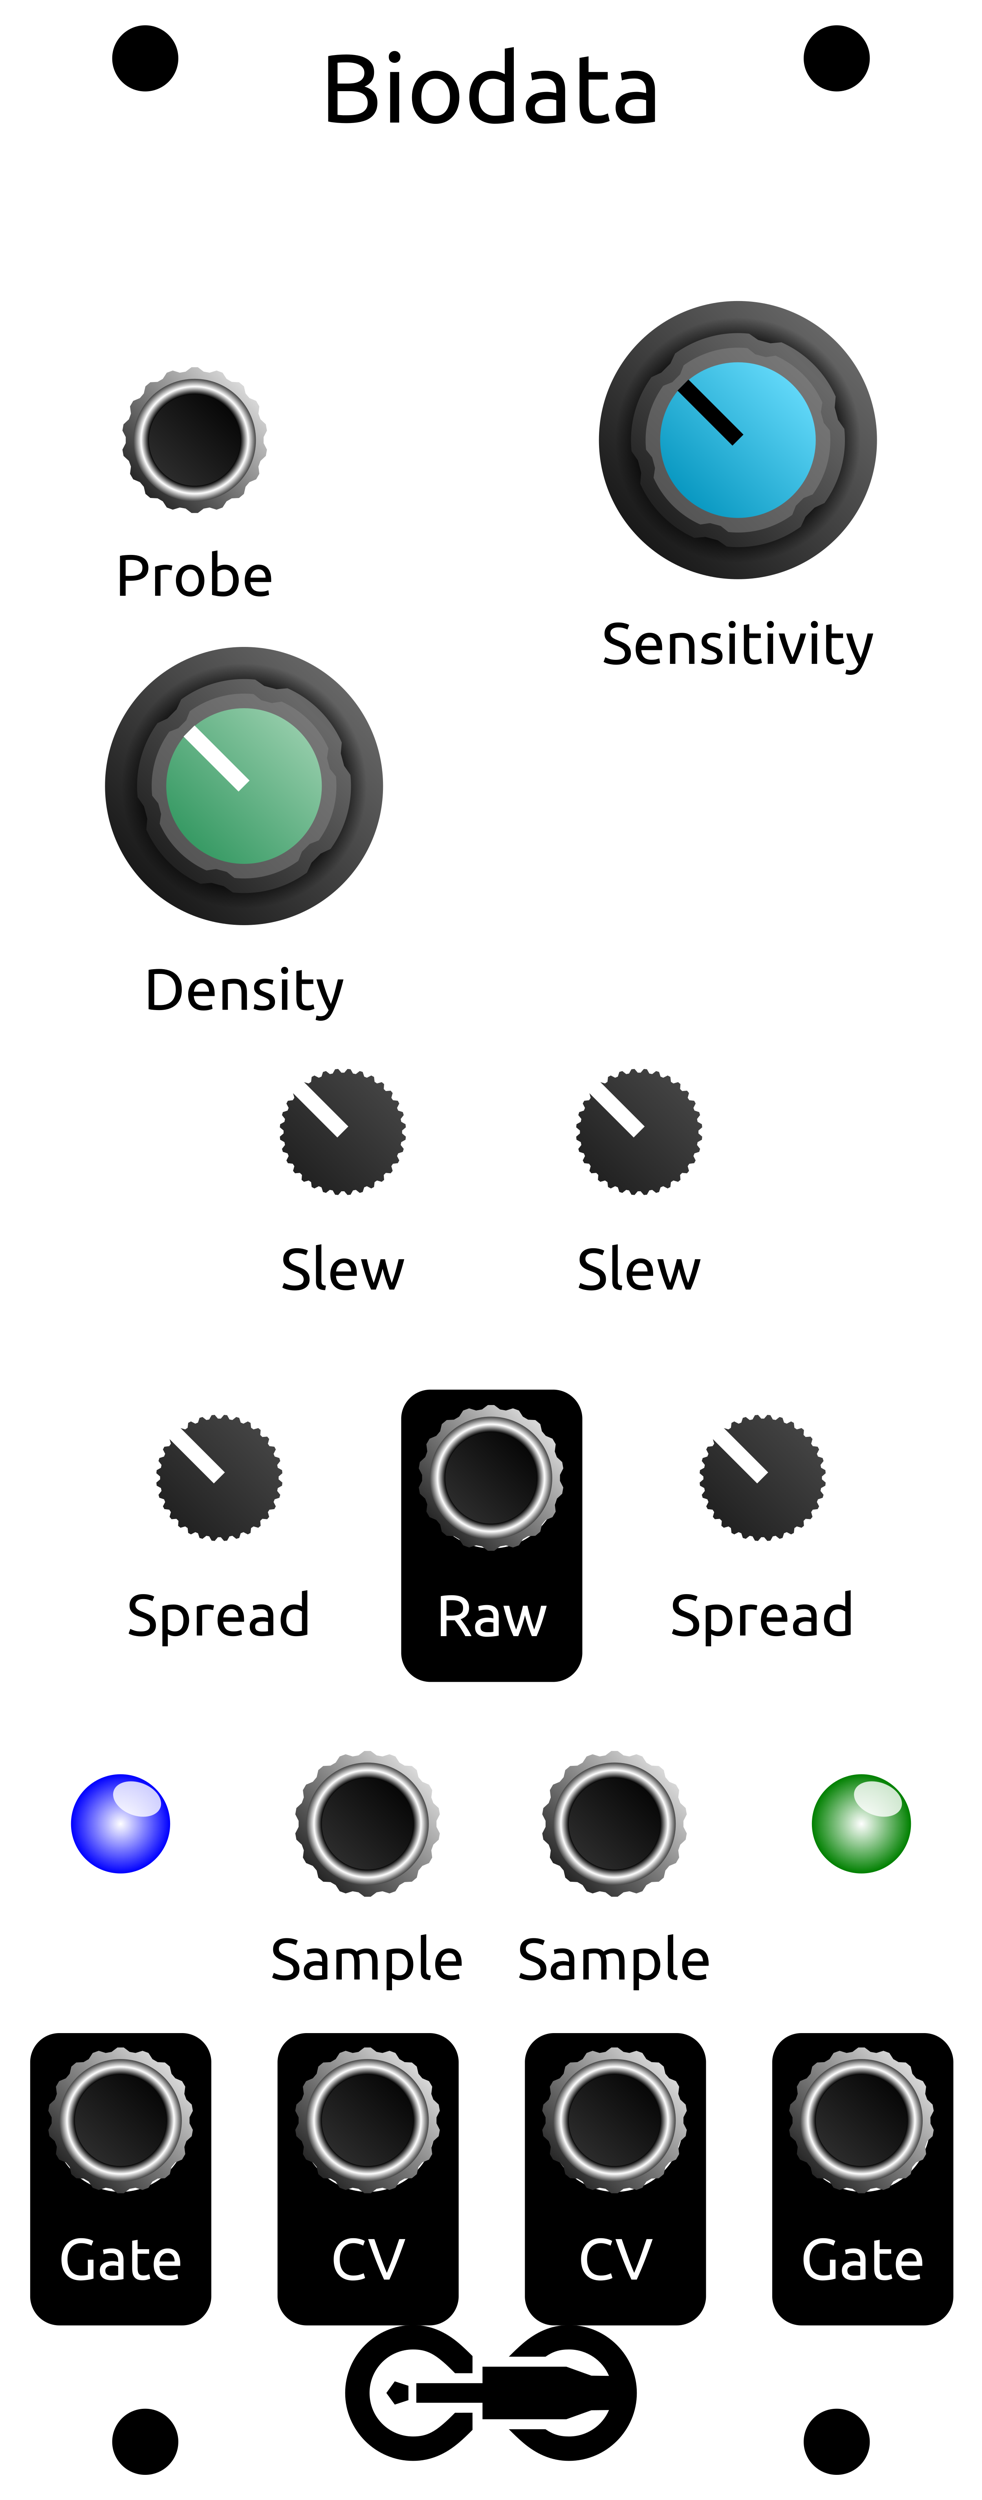 <?xml version="1.0" encoding="UTF-8"?>
<svg id="svg470" width="50.5mm" height="128.5mm" version="1.1" viewBox="0 0 50.5 128.5" xmlns="http://www.w3.org/2000/svg">
  <defs id="defs223">
    <linearGradient id="id1" x1="1" x2="0" y2="1">
      <stop id="stop3" stop-color="#fff" offset="-1"/>
      <stop id="stop5" offset="2"/>
    </linearGradient>
    <radialGradient id="id2">
      <stop id="stop8" offset=".746"/>
      <stop id="stop10" stop-color="#fff" offset=".873"/>
      <stop id="stop12" stop-color="#444" offset="1"/>
    </radialGradient>
    <linearGradient id="id3" x1="1" x2="0" y2="1">
      <stop id="stop15" offset="0"/>
      <stop id="stop17" stop-color="#333" offset="1"/>
    </linearGradient>
    <linearGradient id="id4" x1=".707" x2="0" y2=".707">
      <stop id="stop20" stop-color="#666" offset="0"/>
      <stop id="stop22" stop-color="#191919" offset="1"/>
    </linearGradient>
    <radialGradient id="id5">
      <stop id="stop25" offset=".654"/>
      <stop id="stop27" stop-opacity="0" offset=".885"/>
    </radialGradient>
    <linearGradient id="id6" x1=".707" x2="0" y2=".707">
      <stop id="stop30" stop-color="#666" offset="0"/>
      <stop id="stop32" stop-color="#686868" offset=".04"/>
      <stop id="stop34" stop-color="#212121" offset="1"/>
    </linearGradient>
    <linearGradient id="id7" x1=".707" x2="0" y2=".707">
      <stop id="stop37" stop-color="#777" offset="0"/>
      <stop id="stop39" stop-color="#555" offset="1"/>
    </linearGradient>
    <linearGradient id="id8" x1=".707" x2="0" y2=".707">
      <stop id="stop42" stop-color="#61d7f8" offset="0"/>
      <stop id="stop44" stop-color="#0998c1" offset="1"/>
    </linearGradient>
    <linearGradient id="id13" x1=".707" x2="0" y2=".707">
      <stop id="stop69" stop-color="#92cba8" offset="0"/>
      <stop id="stop71" stop-color="#379a64" offset="1"/>
    </linearGradient>
    <linearGradient id="id14" x1=".707" x2="0" y2=".707">
      <stop id="stop74" stop-color="#444" offset="0"/>
      <stop id="stop76" stop-color="#212121" offset="1"/>
    </linearGradient>
    <radialGradient id="id16">
      <stop id="stop84" stop-color="#fff" offset="0"/>
      <stop id="stop86" stop-color="blue" offset="1"/>
    </radialGradient>
    <radialGradient id="id28">
      <stop id="stop150" stop-color="#fff" offset="0"/>
      <stop id="stop152" stop-color="green" offset="1"/>
    </radialGradient>
  </defs>
  <rect id="background" width="50.5" height="128.5" fill="#fff"/>
  <g id="stencil" font-family="Ubuntu" font-size="3">
    <path id="path1294" d="m17.813 6.33q-0.105 0-0.23-5e-3 -0.12-5e-3 -0.245-0.015-0.12-0.01-0.24-0.025t-0.22-0.04v-3.36q0.1-0.025 0.22-0.04t0.24-0.025q0.125-0.01 0.245-0.015t0.225-5e-3q0.3 0 0.56 0.045 0.265 0.045 0.455 0.155 0.195 0.105 0.305 0.28t0.11 0.43q0 0.285-0.135 0.47-0.135 0.18-0.36 0.27 0.305 0.09 0.485 0.285t0.18 0.55q0 0.52-0.385 0.785-0.38 0.26-1.21 0.26zm-0.455-1.645v1.22q0.055 5e-3 0.13 0.01 0.065 5e-3 0.15 0.01 0.09 0 0.205 0 0.215 0 0.405-0.025 0.195-0.03 0.34-0.1t0.23-0.195q0.09-0.125 0.09-0.315 0-0.17-0.065-0.285-0.065-0.12-0.19-0.19-0.12-0.07-0.29-0.1t-0.38-0.03zm0-0.39h0.51q0.18 0 0.34-0.025t0.275-0.09q0.12-0.065 0.185-0.17 0.07-0.105 0.07-0.265 0-0.15-0.07-0.25-0.07-0.105-0.195-0.165-0.12-0.065-0.285-0.095t-0.35-0.03-0.29 5e-3 -0.19 0.015z"/>
    <path id="path1296" d="m20.528 6.3h-0.465v-2.6h0.465zm-0.235-3.07q-0.125 0-0.215-0.08-0.085-0.085-0.085-0.225t0.085-0.22q0.09-0.085 0.215-0.085t0.21 0.085q0.09 0.08 0.09 0.22t-0.09 0.225q-0.085 0.08-0.21 0.08z"/>
    <path id="path1298" d="m23.623 5q0 0.31-0.09 0.56t-0.255 0.43q-0.16 0.18-0.385 0.28-0.225 0.095-0.49 0.095t-0.49-0.095q-0.225-0.1-0.39-0.28-0.16-0.18-0.25-0.43t-0.09-0.56q0-0.305 0.09-0.555 0.09-0.255 0.25-0.435 0.165-0.18 0.39-0.275 0.225-0.1 0.49-0.1t0.49 0.1q0.225 0.095 0.385 0.275 0.165 0.18 0.255 0.435 0.09 0.25 0.09 0.555zm-0.485 0q0-0.44-0.2-0.695-0.195-0.26-0.535-0.26t-0.54 0.26q-0.195 0.255-0.195 0.695t0.195 0.7q0.2 0.255 0.54 0.255t0.535-0.255q0.2-0.26 0.2-0.7z"/>
    <path id="path1300" d="m25.958 4.25q-0.085-0.07-0.245-0.135t-0.35-0.065q-0.2 0-0.345 0.075-0.14 0.07-0.23 0.2-0.09 0.125-0.13 0.3t-0.04 0.375q0 0.455 0.225 0.705 0.225 0.245 0.6 0.245 0.19 0 0.315-0.015 0.13-0.02 0.2-0.04zm0-1.75 0.465-0.08v3.805q-0.16 0.045-0.41 0.09t-0.575 0.045q-0.3 0-0.54-0.095t-0.41-0.27-0.265-0.425q-0.09-0.255-0.09-0.57 0-0.3 0.075-0.55 0.08-0.25 0.23-0.43t0.365-0.28q0.22-0.1 0.5-0.1 0.225 0 0.395 0.06 0.175 0.06 0.26 0.115z"/>
    <path id="path1302" d="m28.102 5.965q0.165 0 0.29-5e-3 0.13-0.01 0.215-0.03v-0.775q-0.05-0.025-0.165-0.04-0.11-0.02-0.27-0.02-0.105 0-0.225 0.015-0.115 0.015-0.215 0.065-0.095 0.045-0.16 0.13-0.065 0.08-0.065 0.215 0 0.25 0.16 0.35 0.16 0.095 0.435 0.095zm-0.04-2.33q0.28 0 0.47 0.075 0.195 0.07 0.31 0.205 0.12 0.13 0.17 0.315 0.05 0.18 0.05 0.4v1.625q-0.06 0.01-0.17 0.03-0.105 0.015-0.24 0.03t-0.295 0.025q-0.155 0.015-0.31 0.015-0.22 0-0.405-0.045t-0.32-0.14q-0.135-0.1-0.21-0.26t-0.075-0.385q0-0.215 0.085-0.37 0.09-0.155 0.24-0.25t0.35-0.14 0.42-0.045q0.07 0 0.145 0.01 0.075 5e-3 0.14 0.02 0.07 0.01 0.12 0.02t0.07 0.015v-0.13q0-0.115-0.025-0.225-0.025-0.115-0.09-0.2-0.065-0.09-0.18-0.14-0.11-0.055-0.29-0.055-0.23 0-0.405 0.035-0.17 0.03-0.255 0.065l-0.055-0.385q0.09-0.04 0.3-0.075 0.21-0.04 0.455-0.04z"/>
    <path id="path1304" d="m30.267 3.7h0.985v0.39h-0.985v1.2q0 0.195 0.03 0.325 0.03 0.125 0.09 0.2 0.06 0.07 0.15 0.1t0.21 0.03q0.21 0 0.335-0.045 0.13-0.05 0.18-0.07l0.09 0.385q-0.07 0.035-0.245 0.085-0.175 0.055-0.4 0.055-0.265 0-0.44-0.065-0.17-0.07-0.275-0.205t-0.15-0.33q-0.04-0.2-0.04-0.46v-2.32l0.465-0.08z"/>
    <path id="path1306" d="m32.722 5.965q0.165 0 0.29-5e-3 0.13-0.01 0.215-0.03v-0.775q-0.05-0.025-0.165-0.04-0.11-0.02-0.27-0.02-0.105 0-0.225 0.015-0.115 0.015-0.215 0.065-0.095 0.045-0.16 0.13-0.065 0.08-0.065 0.215 0 0.25 0.16 0.35 0.16 0.095 0.435 0.095zm-0.04-2.33q0.28 0 0.47 0.075 0.195 0.07 0.31 0.205 0.12 0.13 0.17 0.315 0.05 0.18 0.05 0.4v1.625q-0.06 0.01-0.17 0.03-0.105 0.015-0.24 0.03t-0.295 0.025q-0.155 0.015-0.31 0.015-0.22 0-0.405-0.045t-0.32-0.14q-0.135-0.1-0.21-0.26t-0.075-0.385q0-0.215 0.085-0.37 0.09-0.155 0.24-0.25t0.35-0.14 0.42-0.045q0.07 0 0.145 0.01 0.075 5e-3 0.14 0.02 0.07 0.01 0.12 0.02t0.07 0.015v-0.13q0-0.115-0.025-0.225-0.025-0.115-0.09-0.2-0.065-0.09-0.18-0.14-0.11-0.055-0.29-0.055-0.23 0-0.405 0.035-0.17 0.03-0.255 0.065l-0.055-0.385q0.09-0.04 0.3-0.075 0.21-0.04 0.455-0.04z"/>
    <path id="path229" transform="translate(17.75 119.5) scale(.15)" d="m23.274 0c-12.804 0-23.274 10.47-23.274 23.274 0 12.804 10.47 23.274 23.274 23.274 6.282 0 11.38-2.549 15.731-6.245 1.539-1.307 3.076-2.788 4.658-4.388l-0.009-5.869-5.989 0.003c-1.484 1.506-2.847 2.828-4.08 3.877-3.513 2.985-6.049 4.254-10.311 4.254-8.281 0-14.905-6.623-14.905-14.905 0-8.281 6.623-14.905 14.905-14.905 4.261 0 6.798 1.27 10.311 4.254 1.234 1.048 2.596 2.371 4.08 3.877l5.989 0.003 0.009-5.869c-1.582-1.6-3.12-3.08-4.658-4.388-4.351-3.697-9.449-6.245-15.731-6.245zm53.451 0c-6.282 1.0197e-4 -11.379 2.549-15.73 6.245-1.607 1.366-3.213 2.919-4.871 4.602h12.572c2.477-1.718 4.74-2.478 8.029-2.478h3.82e-4c6.2 0 11.47 3.713 13.728 9.055l-6.042-0.075-8.585-3.08-28.741 3.81e-4v5.646h-22.686v6.719h22.686v5.646l28.741 3.82e-4 8.585-3.08 6.042-0.075c-2.258 5.341-7.528 9.055-13.728 9.055h-3.82e-4c-3.289-5.9e-5 -5.553-0.761-8.029-2.478h-12.572c1.658 1.683 3.264 3.236 4.871 4.602 4.351 3.697 9.449 6.245 15.73 6.245h3.82e-4c12.804 0 23.274-10.47 23.274-23.274-8e-6 -12.804-10.47-23.274-23.274-23.274zm-59.712 19.295-2.891 3.979 2.891 3.979 4.677-1.52v-4.918z"/>
    <g id="g232" transform="translate(10.01,22.62)">
      <path id="path1309" d="m-3.288 5.9q0.438 0 0.672 0.168 0.237 0.165 0.237 0.495 0 0.18-0.066 0.309-0.063 0.126-0.186 0.207-0.12 0.078-0.294 0.114t-0.393 0.036h-0.231v0.771h-0.291v-2.049q0.123-0.03 0.273-0.039 0.153-0.012 0.279-0.012zm0.024 0.255q-0.186 0-0.285 9e-3v0.816h0.219q0.15 0 0.27-0.018 0.12-0.021 0.201-0.066 0.084-0.048 0.129-0.129t0.045-0.207q0-0.12-0.048-0.198-0.045-0.078-0.126-0.123-0.078-0.048-0.183-0.066t-0.222-0.018z"/>
      <path id="path1311" d="m-1.458 6.407q0.036 0 0.081 6e-3 0.048 3e-3 0.093 0.012 0.045 6e-3 0.081 0.015 0.039 6e-3 0.057 0.012l-0.048 0.243q-0.033-0.012-0.111-0.027-0.075-0.018-0.195-0.018-0.078 0-0.156 0.018-0.075 0.015-0.099 0.021v1.311h-0.279v-1.494q0.099-0.036 0.246-0.066 0.147-0.033 0.33-0.033z"/>
      <path id="path1313" d="m0.501 7.22q0 0.186-0.054 0.336t-0.153 0.258q-0.096 0.108-0.231 0.168-0.135 0.057-0.294 0.057t-0.294-0.057q-0.135-0.06-0.234-0.168-0.096-0.108-0.15-0.258t-0.054-0.336q0-0.183 0.054-0.333 0.054-0.153 0.15-0.261 0.099-0.108 0.234-0.165 0.135-0.06 0.294-0.06t0.294 0.06q0.135 0.057 0.231 0.165 0.099 0.108 0.153 0.261 0.054 0.15 0.054 0.333zm-0.291 0q0-0.264-0.12-0.417-0.117-0.156-0.321-0.156t-0.324 0.156q-0.117 0.153-0.117 0.417t0.117 0.42q0.12 0.153 0.324 0.153t0.321-0.153q0.12-0.156 0.12-0.42z"/>
      <path id="path1315" d="m1.173 6.509q0.051-0.033 0.153-0.069 0.105-0.036 0.24-0.036 0.168 0 0.297 0.06 0.132 0.06 0.222 0.168t0.135 0.258q0.048 0.15 0.048 0.33 0 0.189-0.057 0.342-0.054 0.15-0.156 0.255t-0.246 0.162-0.324 0.057q-0.195 0-0.345-0.027-0.15-0.027-0.246-0.054v-2.235l0.279-0.048zm0 1.248q0.042 0.012 0.117 0.024 0.078 9e-3 0.192 9e-3 0.225 0 0.36-0.147 0.135-0.15 0.135-0.423 0-0.12-0.024-0.225t-0.078-0.18q-0.054-0.078-0.141-0.12-0.084-0.045-0.204-0.045-0.114 0-0.21 0.039t-0.147 0.081z"/>
      <path id="path1317" d="m2.574 7.223q0-0.207 0.06-0.36 0.06-0.156 0.159-0.258t0.228-0.153 0.264-0.051q0.315 0 0.483 0.198 0.168 0.195 0.168 0.597 0 0.018 0 0.048 0 0.027-3e-3 0.051h-1.068q0.018 0.243 0.141 0.369t0.384 0.126q0.147 0 0.246-0.024 0.102-0.027 0.153-0.051l0.039 0.234q-0.051 0.027-0.18 0.057-0.126 0.03-0.288 0.03-0.204 0-0.354-0.06-0.147-0.063-0.243-0.171t-0.144-0.255q-0.045-0.15-0.045-0.327zm1.071-0.153q3e-3 -0.189-0.096-0.309-0.096-0.123-0.267-0.123-0.096 0-0.171 0.039-0.072 0.036-0.123 0.096t-0.081 0.138q-0.027 0.078-0.036 0.159z"/>
    </g>
    <g id="g236" transform="translate(35.41,30.24)">
      <path id="path1320" d="m-3.728 3.673q0.456 0 0.456-0.312 0-0.096-0.042-0.162-0.039-0.069-0.108-0.117-0.069-0.051-0.159-0.087-0.087-0.036-0.186-0.072-0.114-0.039-0.216-0.087-0.102-0.051-0.177-0.117-0.075-0.069-0.12-0.162-0.042-0.093-0.042-0.225 0-0.273 0.186-0.426t0.513-0.153q0.189 0 0.342 0.042 0.156 0.039 0.228 0.087l-0.093 0.237q-0.063-0.039-0.189-0.075-0.123-0.039-0.288-0.039-0.084 0-0.156 0.018t-0.126 0.054-0.087 0.093q-0.03 0.054-0.03 0.129 0 0.084 0.033 0.141t0.093 0.102q0.06 0.042 0.138 0.078 0.081 0.036 0.177 0.072 0.135 0.054 0.246 0.108 0.114 0.054 0.195 0.129 0.084 0.075 0.129 0.18 0.045 0.102 0.045 0.249 0 0.273-0.201 0.42-0.198 0.147-0.561 0.147-0.123 0-0.228-0.018-0.102-0.015-0.183-0.036-0.081-0.024-0.141-0.048-0.057-0.027-0.09-0.045l0.087-0.24q0.069 0.039 0.21 0.087t0.345 0.048z"/>
      <path id="path1322" d="m-2.72 3.103q0-0.207 0.06-0.36 0.06-0.156 0.159-0.258t0.228-0.153 0.264-0.051q0.315 0 0.483 0.198 0.168 0.195 0.168 0.597 0 0.018 0 0.048 0 0.027-3e-3 0.051h-1.068q0.018 0.243 0.141 0.369t0.384 0.126q0.147 0 0.246-0.024 0.102-0.027 0.153-0.051l0.039 0.234q-0.051 0.027-0.18 0.057-0.126 0.03-0.288 0.03-0.204 0-0.354-0.06-0.147-0.063-0.243-0.171t-0.144-0.255q-0.045-0.15-0.045-0.327zm1.071-0.153q3e-3 -0.189-0.096-0.309-0.096-0.123-0.267-0.123-0.096 0-0.171 0.039-0.072 0.036-0.123 0.096t-0.081 0.138q-0.027 0.078-0.036 0.159z"/>
      <path id="path1324" d="m-0.956 2.365q0.096-0.024 0.255-0.051t0.366-0.027q0.186 0 0.309 0.054 0.123 0.051 0.195 0.147 0.075 0.093 0.105 0.225t0.03 0.291v0.876h-0.279v-0.816q0-0.144-0.021-0.246-0.018-0.102-0.063-0.165t-0.12-0.09q-0.075-0.03-0.186-0.03-0.045 0-0.093 3e-3t-0.093 9e-3q-0.042 3e-3 -0.078 9e-3 -0.033 6e-3 -0.048 9e-3v1.317h-0.279z"/>
      <path id="path1326" d="m1.129 3.679q0.171 0 0.252-0.045 0.084-0.045 0.084-0.144 0-0.102-0.081-0.162t-0.267-0.135q-0.09-0.036-0.174-0.072-0.081-0.039-0.141-0.09t-0.096-0.123-0.036-0.177q0-0.207 0.153-0.327 0.153-0.123 0.417-0.123 0.066 0 0.132 9e-3 0.066 6e-3 0.123 0.018 0.057 9e-3 0.099 0.021 0.045 0.012 0.069 0.021l-0.051 0.24q-0.045-0.024-0.141-0.048-0.096-0.027-0.231-0.027-0.117 0-0.204 0.048-0.087 0.045-0.087 0.144 0 0.051 0.018 0.09 0.021 0.039 0.06 0.072 0.042 0.03 0.102 0.057t0.144 0.057q0.111 0.042 0.198 0.084 0.087 0.039 0.147 0.093 0.063 0.054 0.096 0.132 0.033 0.075 0.033 0.186 0 0.216-0.162 0.327-0.159 0.111-0.456 0.111-0.207 0-0.324-0.036-0.117-0.033-0.159-0.051l0.051-0.24q0.048 0.018 0.153 0.054t0.279 0.036z"/>
      <path id="path1328" d="m2.382 3.88h-0.279v-1.56h0.279zm-0.141-1.842q-0.075 0-0.129-0.048-0.051-0.051-0.051-0.135t0.051-0.132q0.054-0.051 0.129-0.051t0.126 0.051q0.054 0.048 0.054 0.132t-0.054 0.135q-0.051 0.048-0.126 0.048z"/>
      <path id="path1330" d="m3.123 2.32h0.591v0.234h-0.591v0.72q0 0.117 0.018 0.195 0.018 0.075 0.054 0.12 0.036 0.042 0.09 0.06t0.126 0.018q0.126 0 0.201-0.027 0.078-0.03 0.108-0.042l0.054 0.231q-0.042 0.021-0.147 0.051-0.105 0.033-0.24 0.033-0.159 0-0.264-0.039-0.102-0.042-0.165-0.123t-0.09-0.198q-0.024-0.12-0.024-0.276v-1.392l0.279-0.048z"/>
      <path id="path1332" d="m4.348 3.88h-0.279v-1.56h0.279zm-0.141-1.842q-0.075 0-0.129-0.048-0.051-0.051-0.051-0.135t0.051-0.132q0.054-0.051 0.129-0.051t0.126 0.051q0.054 0.048 0.054 0.132t-0.054 0.135q-0.051 0.048-0.126 0.048z"/>
      <path id="path1334" d="m6.045 2.32q-0.117 0.438-0.276 0.84-0.156 0.402-0.303 0.72h-0.252q-0.147-0.318-0.306-0.72-0.156-0.402-0.273-0.84h0.3q0.036 0.147 0.084 0.315 0.051 0.165 0.105 0.33 0.057 0.162 0.114 0.315t0.108 0.273q0.051-0.12 0.108-0.273t0.111-0.315q0.057-0.165 0.105-0.33 0.051-0.168 0.087-0.315z"/>
      <path id="path1336" d="m6.612 3.88h-0.279v-1.56h0.279zm-0.141-1.842q-0.075 0-0.129-0.048-0.051-0.051-0.051-0.135t0.051-0.132q0.054-0.051 0.129-0.051t0.126 0.051q0.054 0.048 0.054 0.132t-0.054 0.135q-0.051 0.048-0.126 0.048z"/>
      <path id="path1338" d="m7.354 2.32h0.591v0.234h-0.591v0.72q0 0.117 0.018 0.195 0.018 0.075 0.054 0.12 0.036 0.042 0.09 0.06t0.126 0.018q0.126 0 0.201-0.027 0.078-0.03 0.108-0.042l0.054 0.231q-0.042 0.021-0.147 0.051-0.105 0.033-0.24 0.033-0.159 0-0.264-0.039-0.102-0.042-0.165-0.123t-0.09-0.198q-0.024-0.12-0.024-0.276v-1.392l0.279-0.048z"/>
      <path id="path1340" d="m8.116 4.171q0.033 0.015 0.084 0.027 0.054 0.015 0.105 0.015 0.165 0 0.258-0.075 0.093-0.072 0.168-0.237-0.189-0.36-0.354-0.762-0.162-0.405-0.27-0.819h0.3q0.033 0.135 0.078 0.291 0.048 0.156 0.105 0.321t0.123 0.33 0.138 0.318q0.114-0.315 0.198-0.624t0.159-0.636h0.288q-0.108 0.441-0.24 0.849-0.132 0.405-0.285 0.759-0.06 0.135-0.126 0.231-0.063 0.099-0.141 0.162t-0.177 0.093q-0.096 0.03-0.219 0.03-0.033 0-0.069-6e-3 -0.036-3e-3 -0.072-0.012-0.033-6e-3 -0.063-0.015-0.027-9e-3 -0.039-0.015z"/>
    </g>
    <g id="g240" transform="translate(10.01,48.02)">
      <path id="path1343" d="m-0.661 2.839q0 0.27-0.084 0.471-0.084 0.198-0.237 0.33-0.153 0.129-0.366 0.195-0.213 0.063-0.468 0.063-0.126 0-0.279-0.012-0.15-9e-3 -0.273-0.039v-2.016q0.123-0.03 0.273-0.039 0.153-0.012 0.279-0.012 0.255 0 0.468 0.066 0.213 0.063 0.366 0.195 0.153 0.129 0.237 0.33 0.084 0.198 0.084 0.468zm-1.131 0.804q0.414 0 0.618-0.21 0.204-0.213 0.204-0.594t-0.204-0.591q-0.204-0.213-0.618-0.213-0.123 0-0.192 3e-3 -0.066 3e-3 -0.093 6e-3v1.59q0.027 3e-3 0.093 6e-3 0.069 3e-3 0.192 3e-3z"/>
      <path id="path1345" d="m-0.334 3.103q0-0.207 0.06-0.36 0.06-0.156 0.159-0.258t0.228-0.153 0.264-0.051q0.315 0 0.483 0.198 0.168 0.195 0.168 0.597 0 0.018 0 0.048 0 0.027-3e-3 0.051h-1.068q0.018 0.243 0.141 0.369t0.384 0.126q0.147 0 0.246-0.024 0.102-0.027 0.153-0.051l0.039 0.234q-0.051 0.027-0.18 0.057-0.126 0.03-0.288 0.03-0.204 0-0.354-0.06-0.147-0.063-0.243-0.171t-0.144-0.255q-0.045-0.15-0.045-0.327zm1.071-0.153q3e-3 -0.189-0.096-0.309-0.096-0.123-0.267-0.123-0.096 0-0.171 0.039-0.072 0.036-0.123 0.096t-0.081 0.138q-0.027 0.078-0.036 0.159z"/>
      <path id="path1347" d="m1.43 2.365q0.096-0.024 0.255-0.051t0.366-0.027q0.186 0 0.309 0.054 0.123 0.051 0.195 0.147 0.075 0.093 0.105 0.225t0.03 0.291v0.876h-0.279v-0.816q0-0.144-0.021-0.246-0.018-0.102-0.063-0.165t-0.12-0.09q-0.075-0.03-0.186-0.03-0.045 0-0.093 3e-3t-0.093 9e-3q-0.042 3e-3 -0.078 9e-3 -0.033 6e-3 -0.048 9e-3v1.317h-0.279z"/>
      <path id="path1349" d="m3.515 3.679q0.171 0 0.252-0.045 0.084-0.045 0.084-0.144 0-0.102-0.081-0.162t-0.267-0.135q-0.09-0.036-0.174-0.072-0.081-0.039-0.141-0.09t-0.096-0.123-0.036-0.177q0-0.207 0.153-0.327 0.153-0.123 0.417-0.123 0.066 0 0.132 9e-3 0.066 6e-3 0.123 0.018 0.057 9e-3 0.099 0.021 0.045 0.012 0.069 0.021l-0.051 0.24q-0.045-0.024-0.141-0.048-0.096-0.027-0.231-0.027-0.117 0-0.204 0.048-0.087 0.045-0.087 0.144 0 0.051 0.018 0.09 0.021 0.039 0.06 0.072 0.042 0.03 0.102 0.057t0.144 0.057q0.111 0.042 0.198 0.084 0.087 0.039 0.147 0.093 0.063 0.054 0.096 0.132 0.033 0.075 0.033 0.186 0 0.216-0.162 0.327-0.159 0.111-0.456 0.111-0.207 0-0.324-0.036-0.117-0.033-0.159-0.051l0.051-0.24q0.048 0.018 0.153 0.054t0.279 0.036z"/>
      <path id="path1351" d="m4.769 3.88h-0.279v-1.56h0.279zm-0.141-1.842q-0.075 0-0.129-0.048-0.051-0.051-0.051-0.135t0.051-0.132q0.054-0.051 0.129-0.051t0.126 0.051q0.054 0.048 0.054 0.132t-0.054 0.135q-0.051 0.048-0.126 0.048z"/>
      <path id="path1353" d="m5.51 2.32h0.591v0.234h-0.591v0.72q0 0.117 0.018 0.195 0.018 0.075 0.054 0.12 0.036 0.042 0.09 0.06t0.126 0.018q0.126 0 0.201-0.027 0.078-0.03 0.108-0.042l0.054 0.231q-0.042 0.021-0.147 0.051-0.105 0.033-0.24 0.033-0.159 0-0.264-0.039-0.102-0.042-0.165-0.123t-0.09-0.198q-0.024-0.12-0.024-0.276v-1.392l0.279-0.048z"/>
      <path id="path1355" d="m6.272 4.171q0.033 0.015 0.084 0.027 0.054 0.015 0.105 0.015 0.165 0 0.258-0.075 0.093-0.072 0.168-0.237-0.189-0.36-0.354-0.762-0.162-0.405-0.27-0.819h0.3q0.033 0.135 0.078 0.291 0.048 0.156 0.105 0.321t0.123 0.33 0.138 0.318q0.114-0.315 0.198-0.624t0.159-0.636h0.288q-0.108 0.441-0.24 0.849-0.132 0.405-0.285 0.759-0.06 0.135-0.126 0.231-0.063 0.099-0.141 0.162t-0.177 0.093q-0.096 0.03-0.219 0.03-0.033 0-0.069-6e-3 -0.036-3e-3 -0.072-0.012-0.033-6e-3 -0.063-0.015-0.027-9e-3 -0.039-0.015z"/>
    </g>
    <g id="g244" transform="translate(15.09,65.8)">
      <path id="path1358" d="m0.07 0.273q0.456 0 0.456-0.312 0-0.096-0.042-0.162-0.039-0.069-0.108-0.117-0.069-0.051-0.159-0.087-0.087-0.036-0.186-0.072-0.114-0.039-0.216-0.087-0.102-0.051-0.177-0.117-0.075-0.069-0.12-0.162-0.042-0.093-0.042-0.225 0-0.273 0.186-0.426t0.513-0.153q0.189 0 0.342 0.042 0.156 0.039 0.228 0.087l-0.093 0.237q-0.063-0.039-0.189-0.075-0.123-0.039-0.288-0.039-0.084 0-0.156 0.018t-0.126 0.054-0.087 0.093q-0.03 0.054-0.03 0.129 0 0.084 0.033 0.141 0.033 0.057 0.093 0.102 0.06 0.042 0.138 0.078 0.081 0.036 0.177 0.072 0.135 0.054 0.246 0.108 0.114 0.054 0.195 0.129 0.084 0.075 0.129 0.18 0.045 0.102 0.045 0.249 0 0.273-0.201 0.42-0.198 0.147-0.561 0.147-0.123 0-0.228-0.018-0.102-0.015-0.183-0.036-0.081-0.024-0.141-0.048-0.057-0.027-0.09-0.045l0.087-0.24q0.069 0.039 0.21 0.087t0.345 0.048z"/>
      <path id="path1360" d="m1.633 0.51q-0.258-6e-3 -0.366-0.111t-0.108-0.327v-1.872l0.279-0.048v1.875q0 0.069 0.012 0.114t0.039 0.072 0.072 0.042q0.045 0.012 0.111 0.021z"/>
      <path id="path1362" d="m1.897-0.297q0-0.207 0.06-0.36 0.06-0.156 0.159-0.258 0.099-0.102 0.228-0.153t0.264-0.051q0.315 0 0.483 0.198 0.168 0.195 0.168 0.597 0 0.018 0 0.048 0 0.027-3e-3 0.051h-1.068q0.018 0.243 0.141 0.369t0.384 0.126q0.147 0 0.246-0.024 0.102-0.027 0.153-0.051l0.039 0.234q-0.051 0.027-0.18 0.057-0.126 0.03-0.288 0.03-0.204 0-0.354-0.06-0.147-0.063-0.243-0.171t-0.144-0.255q-0.045-0.15-0.045-0.327zm1.071-0.153q3e-3 -0.189-0.096-0.309-0.096-0.123-0.267-0.123-0.096 0-0.171 0.039-0.072 0.036-0.123 0.096t-0.081 0.138q-0.027 0.078-0.036 0.159z"/>
      <path id="path1364" d="m4.936 0.48q-0.084-0.216-0.18-0.492-0.093-0.279-0.171-0.579-0.078 0.3-0.171 0.579-0.093 0.276-0.177 0.492h-0.243q-0.138-0.309-0.27-0.705t-0.249-0.855h0.3q0.03 0.141 0.072 0.306t0.087 0.33q0.048 0.165 0.099 0.318t0.096 0.267q0.051-0.141 0.099-0.297 0.051-0.159 0.096-0.318 0.045-0.162 0.084-0.315 0.042-0.156 0.072-0.291h0.231q0.027 0.135 0.066 0.291 0.039 0.153 0.084 0.315 0.045 0.159 0.093 0.318 0.051 0.156 0.102 0.297 0.045-0.114 0.093-0.267 0.051-0.153 0.099-0.318t0.09-0.33 0.072-0.306h0.288q-0.117 0.459-0.249 0.855t-0.27 0.705z"/>
    </g>
    <g id="g248" transform="translate(8.74,83.58)">
      <path id="path1367" d="m-1.484 0.273q0.456 0 0.456-0.312 0-0.096-0.042-0.162-0.039-0.069-0.108-0.117-0.069-0.051-0.159-0.087-0.087-0.036-0.186-0.072-0.114-0.039-0.216-0.087-0.102-0.051-0.177-0.117-0.075-0.069-0.12-0.162-0.042-0.093-0.042-0.225 0-0.273 0.186-0.426t0.513-0.153q0.189 0 0.342 0.042 0.156 0.039 0.228 0.087l-0.093 0.237q-0.063-0.039-0.189-0.075-0.123-0.039-0.288-0.039-0.084 0-0.156 0.018t-0.126 0.054-0.087 0.093q-0.03 0.054-0.03 0.129 0 0.084 0.033 0.141 0.033 0.057 0.093 0.102 0.06 0.042 0.138 0.078 0.081 0.036 0.177 0.072 0.135 0.054 0.246 0.108 0.114 0.054 0.195 0.129 0.084 0.075 0.129 0.18 0.045 0.102 0.045 0.249 0 0.273-0.201 0.42-0.198 0.147-0.561 0.147-0.123 0-0.228-0.018-0.102-0.015-0.183-0.036-0.081-0.024-0.141-0.048-0.057-0.027-0.09-0.045l0.087-0.24q0.069 0.039 0.21 0.087t0.345 0.048z"/>
      <path id="path1369" d="m0.694-0.297q0-0.273-0.135-0.42t-0.36-0.147q-0.126 0-0.198 9e-3 -0.069 9e-3 -0.111 0.021v0.984q0.051 0.042 0.147 0.081t0.21 0.039q0.12 0 0.204-0.042 0.087-0.045 0.141-0.12 0.054-0.078 0.078-0.18 0.024-0.105 0.024-0.225zm0.291 0q0 0.177-0.048 0.327-0.045 0.15-0.135 0.258t-0.222 0.168q-0.129 0.06-0.297 0.06-0.135 0-0.24-0.036-0.102-0.036-0.153-0.069v0.624h-0.279v-2.067q0.099-0.024 0.246-0.051 0.15-0.03 0.345-0.03 0.18 0 0.324 0.057t0.246 0.162q0.102 0.105 0.156 0.258 0.057 0.15 0.057 0.339z"/>
      <path id="path1371" d="m1.954-1.113q0.036 0 0.081 6e-3 0.048 3e-3 0.093 0.012 0.045 6e-3 0.081 0.015 0.039 6e-3 0.057 0.012l-0.048 0.243q-0.033-0.012-0.111-0.027-0.075-0.018-0.195-0.018-0.078 0-0.156 0.018-0.075 0.015-0.099 0.021v1.311h-0.279v-1.494q0.099-0.036 0.246-0.066 0.147-0.033 0.33-0.033z"/>
      <path id="path1373" d="m2.449-0.297q0-0.207 0.06-0.36 0.06-0.156 0.159-0.258 0.099-0.102 0.228-0.153t0.264-0.051q0.315 0 0.483 0.198 0.168 0.195 0.168 0.597 0 0.018 0 0.048 0 0.027-3e-3 0.051h-1.068q0.018 0.243 0.141 0.369t0.384 0.126q0.147 0 0.246-0.024 0.102-0.027 0.153-0.051l0.039 0.234q-0.051 0.027-0.18 0.057-0.126 0.03-0.288 0.03-0.204 0-0.354-0.06-0.147-0.063-0.243-0.171t-0.144-0.255q-0.045-0.15-0.045-0.327zm1.071-0.153q3e-3 -0.189-0.096-0.309-0.096-0.123-0.267-0.123-0.096 0-0.171 0.039-0.072 0.036-0.123 0.096t-0.081 0.138q-0.027 0.078-0.036 0.159z"/>
      <path id="path1375" d="m4.74 0.279q0.099 0 0.174-3e-3 0.078-6e-3 0.129-0.018v-0.465q-0.03-0.015-0.099-0.024-0.066-0.012-0.162-0.012-0.063 0-0.135 9e-3 -0.069 9e-3 -0.129 0.039-0.057 0.027-0.096 0.078-0.039 0.048-0.039 0.129 0 0.15 0.096 0.21 0.096 0.057 0.261 0.057zm-0.024-1.398q0.168 0 0.282 0.045 0.117 0.042 0.186 0.123 0.072 0.078 0.102 0.189 0.03 0.108 0.03 0.24v0.975q-0.036 6e-3 -0.102 0.018-0.063 9e-3 -0.144 0.018t-0.177 0.015q-0.093 9e-3 -0.186 9e-3 -0.132 0-0.243-0.027t-0.192-0.084q-0.081-0.06-0.126-0.156t-0.045-0.231q0-0.129 0.051-0.222 0.054-0.093 0.144-0.15t0.21-0.084 0.252-0.027q0.042 0 0.087 6e-3 0.045 3e-3 0.084 0.012 0.042 6e-3 0.072 0.012t0.042 9e-3v-0.078q0-0.069-0.015-0.135-0.015-0.069-0.054-0.12-0.039-0.054-0.108-0.084-0.066-0.033-0.174-0.033-0.138 0-0.243 0.021-0.102 0.018-0.153 0.039l-0.033-0.231q0.054-0.024 0.18-0.045 0.126-0.024 0.273-0.024z"/>
      <path id="path1377" d="m6.787-0.75q-0.051-0.042-0.147-0.081t-0.21-0.039q-0.12 0-0.207 0.045-0.084 0.042-0.138 0.12-0.054 0.075-0.078 0.18t-0.024 0.225q0 0.273 0.135 0.423 0.135 0.147 0.36 0.147 0.114 0 0.189-9e-3 0.078-0.012 0.12-0.024zm0-1.05 0.279-0.048v2.283q-0.096 0.027-0.246 0.054t-0.345 0.027q-0.18 0-0.324-0.057t-0.246-0.162-0.159-0.255q-0.054-0.153-0.054-0.342 0-0.18 0.045-0.33 0.048-0.15 0.138-0.258t0.219-0.168q0.132-0.06 0.3-0.06 0.135 0 0.237 0.036 0.105 0.036 0.156 0.069z"/>
    </g>
    <g id="g253" transform="translate(18.9,93.74)">
      <path id="path1380" d="m-4.263 7.793q0.456 0 0.456-0.312 0-0.096-0.042-0.162-0.039-0.069-0.108-0.117-0.069-0.051-0.159-0.087-0.087-0.036-0.186-0.072-0.114-0.039-0.216-0.087-0.102-0.051-0.177-0.117-0.075-0.069-0.12-0.162-0.042-0.093-0.042-0.225 0-0.273 0.186-0.426t0.513-0.153q0.189 0 0.342 0.042 0.156 0.039 0.228 0.087l-0.093 0.237q-0.063-0.039-0.189-0.075-0.123-0.039-0.288-0.039-0.084 0-0.156 0.018t-0.126 0.054-0.087 0.093q-0.03 0.054-0.03 0.129 0 0.084 0.033 0.141t0.093 0.102q0.06 0.042 0.138 0.078 0.081 0.036 0.177 0.072 0.135 0.054 0.246 0.108 0.114 0.054 0.195 0.129 0.084 0.075 0.129 0.18 0.045 0.102 0.045 0.249 0 0.273-0.201 0.42-0.198 0.147-0.561 0.147-0.123 0-0.228-0.018-0.102-0.015-0.183-0.036-0.081-0.024-0.141-0.048-0.057-0.027-0.09-0.045l0.087-0.24q0.069 0.039 0.21 0.087t0.345 0.048z"/>
      <path id="path1382" d="m-2.64 7.799q0.099 0 0.174-3e-3 0.078-6e-3 0.129-0.018v-0.465q-0.03-0.015-0.099-0.024-0.066-0.012-0.162-0.012-0.063 0-0.135 9e-3 -0.069 9e-3 -0.129 0.039-0.057 0.027-0.096 0.078-0.039 0.048-0.039 0.129 0 0.15 0.096 0.21 0.096 0.057 0.261 0.057zm-0.024-1.398q0.168 0 0.282 0.045 0.117 0.042 0.186 0.123 0.072 0.078 0.102 0.189 0.03 0.108 0.03 0.24v0.975q-0.036 6e-3 -0.102 0.018-0.063 9e-3 -0.144 0.018t-0.177 0.015q-0.093 9e-3 -0.186 9e-3 -0.132 0-0.243-0.027t-0.192-0.084q-0.081-0.06-0.126-0.156t-0.045-0.231q0-0.129 0.051-0.222 0.054-0.093 0.144-0.15t0.21-0.084 0.252-0.027q0.042 0 0.087 6e-3 0.045 3e-3 0.084 0.012 0.042 6e-3 0.072 0.012t0.042 9e-3v-0.078q0-0.069-0.015-0.135-0.015-0.069-0.054-0.12-0.039-0.054-0.108-0.084-0.066-0.033-0.174-0.033-0.138 0-0.243 0.021-0.102 0.018-0.153 0.039l-0.033-0.231q0.054-0.024 0.18-0.045 0.126-0.024 0.273-0.024z"/>
      <path id="path1384" d="m-1.602 6.485q0.096-0.024 0.252-0.051 0.159-0.027 0.366-0.027 0.15 0 0.252 0.042 0.102 0.039 0.171 0.117 0.021-0.015 0.066-0.042t0.111-0.051q0.066-0.027 0.147-0.045 0.081-0.021 0.174-0.021 0.18 0 0.294 0.054 0.114 0.051 0.177 0.147 0.066 0.096 0.087 0.228 0.024 0.132 0.024 0.288v0.876h-0.279v-0.816q0-0.138-0.015-0.237-0.012-0.099-0.051-0.165-0.036-0.066-0.102-0.096-0.063-0.033-0.165-0.033-0.141 0-0.234 0.039-0.09 0.036-0.123 0.066 0.024 0.078 0.036 0.171t0.012 0.195v0.876h-0.279v-0.816q0-0.138-0.015-0.237t-0.054-0.165q-0.036-0.066-0.102-0.096-0.063-0.033-0.162-0.033-0.042 0-0.09 3e-3t-0.093 9e-3q-0.042 3e-3 -0.078 9e-3t-0.048 9e-3v1.317h-0.279z"/>
      <path id="path1386" d="m2.064 7.223q0-0.273-0.135-0.42t-0.36-0.147q-0.126 0-0.198 9e-3 -0.069 9e-3 -0.111 0.021v0.984q0.051 0.042 0.147 0.081t0.21 0.039q0.12 0 0.204-0.042 0.087-0.045 0.141-0.12 0.054-0.078 0.078-0.18 0.024-0.105 0.024-0.225zm0.291 0q0 0.177-0.048 0.327-0.045 0.15-0.135 0.258t-0.222 0.168q-0.129 0.06-0.297 0.06-0.135 0-0.24-0.036-0.102-0.036-0.153-0.069v0.624h-0.279v-2.067q0.099-0.024 0.246-0.051 0.15-0.03 0.345-0.03 0.18 0 0.324 0.057t0.246 0.162 0.156 0.258q0.057 0.15 0.057 0.339z"/>
      <path id="path1388" d="m3.216 8.03q-0.258-6e-3 -0.366-0.111t-0.108-0.327v-1.872l0.279-0.048v1.875q0 0.069 0.012 0.114t0.039 0.072 0.072 0.042q0.045 0.012 0.111 0.021z"/>
      <path id="path1390" d="m3.48 7.223q0-0.207 0.06-0.36 0.06-0.156 0.159-0.258t0.228-0.153 0.264-0.051q0.315 0 0.483 0.198 0.168 0.195 0.168 0.597 0 0.018 0 0.048 0 0.027-3e-3 0.051h-1.068q0.018 0.243 0.141 0.369t0.384 0.126q0.147 0 0.246-0.024 0.102-0.027 0.153-0.051l0.039 0.234q-0.051 0.027-0.18 0.057-0.126 0.03-0.288 0.03-0.204 0-0.354-0.06-0.147-0.063-0.243-0.171t-0.144-0.255q-0.045-0.15-0.045-0.327zm1.071-0.153q3e-3 -0.189-0.096-0.309-0.096-0.123-0.267-0.123-0.096 0-0.171 0.039-0.072 0.036-0.123 0.096t-0.081 0.138q-0.027 0.078-0.036 0.159z"/>
    </g>
    <g id="g257" transform="translate(18.9,108.98)">
      <path id="path_jqkmufjdwk" transform="matrix(.265 0 0 .265 -18.9 -108.98)" d="m59.527 394.32a5.669 5.669 0 0 0-5.67 5.67v45.354a5.669 5.669 0 0 0 5.67 5.67h23.811a5.669 5.669 0 0 0 5.67-5.67v-45.354a5.669 5.669 0 0 0-5.67-5.67zm11.906 4.346a13.229 13.229 0 0 1 0 26.457 13.229 13.229 0 0 1 0-26.457zm-2.92 35.426c0.325 0 0.616 0.023 0.873 0.068 0.265 0.045 0.491 0.098 0.68 0.158 0.197 0.06 0.356 0.121 0.477 0.182 0.121 0.06 0.205 0.106 0.25 0.137l-0.318 0.906c-0.068-0.045-0.166-0.094-0.295-0.146-0.129-0.053-0.275-0.107-0.441-0.16-0.159-0.053-0.337-0.093-0.533-0.123-0.189-0.038-0.382-0.057-0.578-0.057-0.416 0-0.79 0.071-1.123 0.215-0.333 0.144-0.615 0.351-0.85 0.623-0.234 0.272-0.416 0.605-0.545 0.998-0.121 0.386-0.182 0.821-0.182 1.305 0 0.469 0.054 0.896 0.16 1.281 0.113 0.386 0.279 0.718 0.498 0.998 0.219 0.272 0.491 0.484 0.816 0.635 0.333 0.151 0.718 0.227 1.156 0.227 0.506 0 0.925-0.054 1.258-0.16 0.333-0.106 0.584-0.2 0.75-0.283l0.283 0.908c-0.053 0.038-0.147 0.086-0.283 0.146-0.136 0.053-0.308 0.107-0.512 0.16-0.204 0.053-0.441 0.097-0.713 0.135-0.272 0.038-0.567 0.057-0.885 0.057-0.552 0-1.054-0.09-1.508-0.271-0.454-0.181-0.843-0.447-1.168-0.795-0.325-0.348-0.578-0.775-0.76-1.281-0.174-0.514-0.262-1.098-0.262-1.756s0.098-1.24 0.295-1.746c0.204-0.514 0.476-0.945 0.816-1.293 0.34-0.348 0.738-0.614 1.191-0.795s0.937-0.271 1.451-0.271zm2.926 0.182h1.213c0.408 1.194 0.808 2.344 1.201 3.447 0.393 1.104 0.797 2.14 1.213 3.107 0.416-0.96 0.822-1.992 1.215-3.096 0.393-1.111 0.789-2.265 1.19-3.459h1.18c-0.287 0.832-0.564 1.602-0.828 2.312-0.257 0.703-0.51 1.373-0.76 2.008s-0.499 1.244-0.748 1.826c-0.242 0.574-0.491 1.144-0.748 1.711h-1.033c-0.257-0.567-0.508-1.136-0.758-1.711-0.242-0.582-0.493-1.191-0.75-1.826-0.249-0.635-0.505-1.305-0.77-2.008-0.265-0.711-0.537-1.481-0.816-2.312z" style=""/>
    </g>
    <g id="g261" transform="translate(6.2,108.98)">
      <path id="path_qdjlasxvpd" transform="matrix(.265 0 0 .265 -6.2 -108.98)" d="m11.527 394.32a5.669 5.669 0 0 0-5.67 5.67v45.354a5.669 5.669 0 0 0 5.67 5.67h23.811a5.669 5.669 0 0 0 5.67-5.67v-45.354a5.669 5.669 0 0 0-5.67-5.67zm11.906 4.346a13.229 13.229 0 0 1 0 26.457 13.229 13.229 0 0 1 0-26.457zm-7.729 35.426c0.355 0 0.669 0.023 0.941 0.068 0.28 0.045 0.518 0.098 0.715 0.158 0.197 0.06 0.356 0.121 0.477 0.182 0.129 0.06 0.214 0.106 0.26 0.137l-0.352 0.918c-0.219-0.144-0.51-0.261-0.873-0.352-0.363-0.098-0.733-0.146-1.111-0.146-0.401 0-0.767 0.071-1.1 0.215-0.325 0.144-0.604 0.351-0.838 0.623-0.227 0.272-0.405 0.605-0.533 0.998-0.129 0.386-0.193 0.821-0.193 1.305 0 0.469 0.052 0.896 0.158 1.281 0.113 0.386 0.281 0.718 0.5 0.998 0.227 0.272 0.503 0.484 0.828 0.635 0.333 0.151 0.722 0.227 1.168 0.227 0.317 0 0.585-0.015 0.805-0.045 0.227-0.038 0.388-0.073 0.486-0.104v-2.926h1.102v3.674c-0.091 0.03-0.225 0.066-0.398 0.104-0.166 0.038-0.363 0.075-0.59 0.113-0.219 0.038-0.46 0.067-0.725 0.09-0.265 0.03-0.533 0.045-0.805 0.045-0.552 0-1.054-0.09-1.508-0.271-0.454-0.181-0.843-0.445-1.168-0.793-0.325-0.348-0.578-0.775-0.76-1.281-0.174-0.506-0.262-1.089-0.262-1.746s0.098-1.24 0.295-1.746c0.204-0.514 0.476-0.945 0.816-1.293 0.34-0.348 0.738-0.614 1.191-0.795 0.461-0.181 0.951-0.271 1.473-0.271zm11 0.318v1.824h2.232v0.885h-2.232v2.721c0 0.295 0.021 0.542 0.066 0.738 0.045 0.189 0.114 0.34 0.205 0.453 0.091 0.106 0.204 0.181 0.34 0.227 0.136 0.045 0.295 0.068 0.477 0.068 0.317 0 0.571-0.034 0.76-0.102 0.197-0.076 0.333-0.13 0.408-0.16l0.203 0.873c-0.106 0.053-0.29 0.118-0.555 0.193-0.265 0.083-0.568 0.125-0.908 0.125-0.401 0-0.732-0.048-0.996-0.146-0.257-0.106-0.466-0.263-0.625-0.467-0.159-0.204-0.272-0.453-0.34-0.748-0.06-0.302-0.09-0.65-0.09-1.043v-5.26zm-5.002 1.678c0.423 0 0.779 0.057 1.066 0.17 0.295 0.106 0.529 0.261 0.703 0.465 0.181 0.197 0.309 0.435 0.385 0.715 0.076 0.272 0.113 0.574 0.113 0.906v3.686c-0.091 0.015-0.218 0.038-0.385 0.068-0.159 0.023-0.341 0.046-0.545 0.068-0.204 0.023-0.426 0.042-0.668 0.057-0.234 0.023-0.469 0.033-0.703 0.033-0.333 0-0.638-0.034-0.918-0.102-0.28-0.068-0.522-0.175-0.727-0.318-0.204-0.151-0.363-0.348-0.477-0.59s-0.17-0.533-0.17-0.873c0-0.325 0.065-0.604 0.193-0.838 0.136-0.234 0.318-0.425 0.545-0.568 0.227-0.144 0.491-0.248 0.793-0.316 0.302-0.068 0.621-0.102 0.953-0.102 0.106 0 0.215 6e-3 0.328 0.021 0.113 8e-3 0.22 0.022 0.318 0.045 0.106 0.015 0.196 0.032 0.271 0.047 0.076 0.015 0.128 0.026 0.158 0.033v-0.295c0-0.174-0.019-0.343-0.057-0.51-0.038-0.174-0.105-0.325-0.203-0.453-0.098-0.136-0.234-0.243-0.408-0.318-0.166-0.083-0.386-0.125-0.658-0.125-0.348 0-0.653 0.027-0.918 0.08-0.257 0.045-0.45 0.094-0.578 0.146l-0.125-0.873c0.136-0.06 0.362-0.117 0.68-0.17 0.317-0.06 0.661-0.09 1.031-0.09zm10.818 0c0.794 0 1.401 0.249 1.824 0.748 0.423 0.491 0.635 1.243 0.635 2.256v0.182c0 0.068-0.002 0.133-0.01 0.193h-4.037c0.045 0.612 0.223 1.077 0.533 1.395 0.31 0.317 0.794 0.477 1.451 0.477 0.37 0 0.68-0.031 0.93-0.092 0.257-0.068 0.45-0.131 0.578-0.191l0.146 0.883c-0.129 0.068-0.355 0.141-0.68 0.217-0.317 0.076-0.68 0.113-1.088 0.113-0.514 1e-5 -0.96-0.075-1.338-0.227-0.37-0.159-0.676-0.374-0.918-0.646-0.242-0.272-0.424-0.594-0.545-0.965-0.113-0.378-0.17-0.788-0.17-1.234 0-0.522 0.075-0.976 0.227-1.361 0.151-0.393 0.352-0.718 0.602-0.975 0.249-0.257 0.536-0.45 0.861-0.578 0.325-0.129 0.658-0.193 0.998-0.193zm-0.012 0.895c-0.242 0-0.458 0.05-0.646 0.148-0.181 0.091-0.336 0.212-0.465 0.363-0.129 0.151-0.231 0.325-0.307 0.521-0.068 0.197-0.112 0.396-0.135 0.6h2.924c0.008-0.476-0.112-0.864-0.361-1.166-0.242-0.31-0.579-0.467-1.01-0.467zm-10.557 2.416c-0.159 0-0.328 0.011-0.51 0.033-0.174 0.023-0.337 0.073-0.488 0.148-0.144 0.068-0.263 0.166-0.361 0.295-0.098 0.121-0.148 0.282-0.148 0.486 0 0.378 0.121 0.644 0.363 0.795 0.242 0.144 0.571 0.215 0.986 0.215 0.249 0 0.469-4e-3 0.658-0.012 0.197-0.015 0.358-0.036 0.486-0.066v-1.758c-0.076-0.038-0.199-0.069-0.373-0.092-0.166-0.03-0.371-0.045-0.613-0.045z" style=""/>
    </g>
    <g id="g265" transform="translate(30.33,65.8)">
      <path id="path1393" d="m0.07 0.273q0.456 0 0.456-0.312 0-0.096-0.042-0.162-0.039-0.069-0.108-0.117-0.069-0.051-0.159-0.087-0.087-0.036-0.186-0.072-0.114-0.039-0.216-0.087-0.102-0.051-0.177-0.117-0.075-0.069-0.12-0.162-0.042-0.093-0.042-0.225 0-0.273 0.186-0.426t0.513-0.153q0.189 0 0.342 0.042 0.156 0.039 0.228 0.087l-0.093 0.237q-0.063-0.039-0.189-0.075-0.123-0.039-0.288-0.039-0.084 0-0.156 0.018t-0.126 0.054-0.087 0.093q-0.03 0.054-0.03 0.129 0 0.084 0.033 0.141 0.033 0.057 0.093 0.102 0.06 0.042 0.138 0.078 0.081 0.036 0.177 0.072 0.135 0.054 0.246 0.108 0.114 0.054 0.195 0.129 0.084 0.075 0.129 0.18 0.045 0.102 0.045 0.249 0 0.273-0.201 0.42-0.198 0.147-0.561 0.147-0.123 0-0.228-0.018-0.102-0.015-0.183-0.036-0.081-0.024-0.141-0.048-0.057-0.027-0.09-0.045l0.087-0.24q0.069 0.039 0.21 0.087t0.345 0.048z"/>
      <path id="path1395" d="m1.633 0.51q-0.258-6e-3 -0.366-0.111t-0.108-0.327v-1.872l0.279-0.048v1.875q0 0.069 0.012 0.114t0.039 0.072 0.072 0.042q0.045 0.012 0.111 0.021z"/>
      <path id="path1397" d="m1.897-0.297q0-0.207 0.06-0.36 0.06-0.156 0.159-0.258 0.099-0.102 0.228-0.153t0.264-0.051q0.315 0 0.483 0.198 0.168 0.195 0.168 0.597 0 0.018 0 0.048 0 0.027-3e-3 0.051h-1.068q0.018 0.243 0.141 0.369t0.384 0.126q0.147 0 0.246-0.024 0.102-0.027 0.153-0.051l0.039 0.234q-0.051 0.027-0.18 0.057-0.126 0.03-0.288 0.03-0.204 0-0.354-0.06-0.147-0.063-0.243-0.171t-0.144-0.255q-0.045-0.15-0.045-0.327zm1.071-0.153q3e-3 -0.189-0.096-0.309-0.096-0.123-0.267-0.123-0.096 0-0.171 0.039-0.072 0.036-0.123 0.096t-0.081 0.138q-0.027 0.078-0.036 0.159z"/>
      <path id="path1399" d="m4.936 0.48q-0.084-0.216-0.18-0.492-0.093-0.279-0.171-0.579-0.078 0.3-0.171 0.579-0.093 0.276-0.177 0.492h-0.243q-0.138-0.309-0.27-0.705t-0.249-0.855h0.3q0.03 0.141 0.072 0.306t0.087 0.33q0.048 0.165 0.099 0.318t0.096 0.267q0.051-0.141 0.099-0.297 0.051-0.159 0.096-0.318 0.045-0.162 0.084-0.315 0.042-0.156 0.072-0.291h0.231q0.027 0.135 0.066 0.291 0.039 0.153 0.084 0.315 0.045 0.159 0.093 0.318 0.051 0.156 0.102 0.297 0.045-0.114 0.093-0.267 0.051-0.153 0.099-0.318t0.09-0.33 0.072-0.306h0.288q-0.117 0.459-0.249 0.855t-0.27 0.705z"/>
    </g>
    <g id="g269" transform="translate(36.68,83.58)">
      <path id="path1402" d="m-1.484 0.273q0.456 0 0.456-0.312 0-0.096-0.042-0.162-0.039-0.069-0.108-0.117-0.069-0.051-0.159-0.087-0.087-0.036-0.186-0.072-0.114-0.039-0.216-0.087-0.102-0.051-0.177-0.117-0.075-0.069-0.12-0.162-0.042-0.093-0.042-0.225 0-0.273 0.186-0.426t0.513-0.153q0.189 0 0.342 0.042 0.156 0.039 0.228 0.087l-0.093 0.237q-0.063-0.039-0.189-0.075-0.123-0.039-0.288-0.039-0.084 0-0.156 0.018t-0.126 0.054-0.087 0.093q-0.03 0.054-0.03 0.129 0 0.084 0.033 0.141 0.033 0.057 0.093 0.102 0.06 0.042 0.138 0.078 0.081 0.036 0.177 0.072 0.135 0.054 0.246 0.108 0.114 0.054 0.195 0.129 0.084 0.075 0.129 0.18 0.045 0.102 0.045 0.249 0 0.273-0.201 0.42-0.198 0.147-0.561 0.147-0.123 0-0.228-0.018-0.102-0.015-0.183-0.036-0.081-0.024-0.141-0.048-0.057-0.027-0.09-0.045l0.087-0.24q0.069 0.039 0.21 0.087t0.345 0.048z"/>
      <path id="path1404" d="m0.694-0.297q0-0.273-0.135-0.42t-0.36-0.147q-0.126 0-0.198 9e-3 -0.069 9e-3 -0.111 0.021v0.984q0.051 0.042 0.147 0.081t0.21 0.039q0.12 0 0.204-0.042 0.087-0.045 0.141-0.12 0.054-0.078 0.078-0.18 0.024-0.105 0.024-0.225zm0.291 0q0 0.177-0.048 0.327-0.045 0.15-0.135 0.258t-0.222 0.168q-0.129 0.06-0.297 0.06-0.135 0-0.24-0.036-0.102-0.036-0.153-0.069v0.624h-0.279v-2.067q0.099-0.024 0.246-0.051 0.15-0.03 0.345-0.03 0.18 0 0.324 0.057t0.246 0.162q0.102 0.105 0.156 0.258 0.057 0.15 0.057 0.339z"/>
      <path id="path1406" d="m1.954-1.113q0.036 0 0.081 6e-3 0.048 3e-3 0.093 0.012 0.045 6e-3 0.081 0.015 0.039 6e-3 0.057 0.012l-0.048 0.243q-0.033-0.012-0.111-0.027-0.075-0.018-0.195-0.018-0.078 0-0.156 0.018-0.075 0.015-0.099 0.021v1.311h-0.279v-1.494q0.099-0.036 0.246-0.066 0.147-0.033 0.33-0.033z"/>
      <path id="path1408" d="m2.449-0.297q0-0.207 0.06-0.36 0.06-0.156 0.159-0.258 0.099-0.102 0.228-0.153t0.264-0.051q0.315 0 0.483 0.198 0.168 0.195 0.168 0.597 0 0.018 0 0.048 0 0.027-3e-3 0.051h-1.068q0.018 0.243 0.141 0.369t0.384 0.126q0.147 0 0.246-0.024 0.102-0.027 0.153-0.051l0.039 0.234q-0.051 0.027-0.18 0.057-0.126 0.03-0.288 0.03-0.204 0-0.354-0.06-0.147-0.063-0.243-0.171t-0.144-0.255q-0.045-0.15-0.045-0.327zm1.071-0.153q3e-3 -0.189-0.096-0.309-0.096-0.123-0.267-0.123-0.096 0-0.171 0.039-0.072 0.036-0.123 0.096t-0.081 0.138q-0.027 0.078-0.036 0.159z"/>
      <path id="path1410" d="m4.74 0.279q0.099 0 0.174-3e-3 0.078-6e-3 0.129-0.018v-0.465q-0.03-0.015-0.099-0.024-0.066-0.012-0.162-0.012-0.063 0-0.135 9e-3 -0.069 9e-3 -0.129 0.039-0.057 0.027-0.096 0.078-0.039 0.048-0.039 0.129 0 0.15 0.096 0.21 0.096 0.057 0.261 0.057zm-0.024-1.398q0.168 0 0.282 0.045 0.117 0.042 0.186 0.123 0.072 0.078 0.102 0.189 0.03 0.108 0.03 0.24v0.975q-0.036 6e-3 -0.102 0.018-0.063 9e-3 -0.144 0.018t-0.177 0.015q-0.093 9e-3 -0.186 9e-3 -0.132 0-0.243-0.027t-0.192-0.084q-0.081-0.06-0.126-0.156t-0.045-0.231q0-0.129 0.051-0.222 0.054-0.093 0.144-0.15t0.21-0.084 0.252-0.027q0.042 0 0.087 6e-3 0.045 3e-3 0.084 0.012 0.042 6e-3 0.072 0.012t0.042 9e-3v-0.078q0-0.069-0.015-0.135-0.015-0.069-0.054-0.12-0.039-0.054-0.108-0.084-0.066-0.033-0.174-0.033-0.138 0-0.243 0.021-0.102 0.018-0.153 0.039l-0.033-0.231q0.054-0.024 0.18-0.045 0.126-0.024 0.273-0.024z"/>
      <path id="path1412" d="m6.787-0.75q-0.051-0.042-0.147-0.081t-0.21-0.039q-0.12 0-0.207 0.045-0.084 0.042-0.138 0.12-0.054 0.075-0.078 0.18t-0.024 0.225q0 0.273 0.135 0.423 0.135 0.147 0.36 0.147 0.114 0 0.189-9e-3 0.078-0.012 0.12-0.024zm0-1.05 0.279-0.048v2.283q-0.096 0.027-0.246 0.054t-0.345 0.027q-0.18 0-0.324-0.057t-0.246-0.162-0.159-0.255q-0.054-0.153-0.054-0.342 0-0.18 0.045-0.33 0.048-0.15 0.138-0.258t0.219-0.168q0.132-0.06 0.3-0.06 0.135 0 0.237 0.036 0.105 0.036 0.156 0.069z"/>
    </g>
    <g id="g274" transform="translate(31.6,93.74)">
      <path id="path1415" d="m-4.263 7.793q0.456 0 0.456-0.312 0-0.096-0.042-0.162-0.039-0.069-0.108-0.117-0.069-0.051-0.159-0.087-0.087-0.036-0.186-0.072-0.114-0.039-0.216-0.087-0.102-0.051-0.177-0.117-0.075-0.069-0.12-0.162-0.042-0.093-0.042-0.225 0-0.273 0.186-0.426t0.513-0.153q0.189 0 0.342 0.042 0.156 0.039 0.228 0.087l-0.093 0.237q-0.063-0.039-0.189-0.075-0.123-0.039-0.288-0.039-0.084 0-0.156 0.018t-0.126 0.054-0.087 0.093q-0.03 0.054-0.03 0.129 0 0.084 0.033 0.141t0.093 0.102q0.06 0.042 0.138 0.078 0.081 0.036 0.177 0.072 0.135 0.054 0.246 0.108 0.114 0.054 0.195 0.129 0.084 0.075 0.129 0.18 0.045 0.102 0.045 0.249 0 0.273-0.201 0.42-0.198 0.147-0.561 0.147-0.123 0-0.228-0.018-0.102-0.015-0.183-0.036-0.081-0.024-0.141-0.048-0.057-0.027-0.09-0.045l0.087-0.24q0.069 0.039 0.21 0.087t0.345 0.048z"/>
      <path id="path1417" d="m-2.64 7.799q0.099 0 0.174-3e-3 0.078-6e-3 0.129-0.018v-0.465q-0.03-0.015-0.099-0.024-0.066-0.012-0.162-0.012-0.063 0-0.135 9e-3 -0.069 9e-3 -0.129 0.039-0.057 0.027-0.096 0.078-0.039 0.048-0.039 0.129 0 0.15 0.096 0.21 0.096 0.057 0.261 0.057zm-0.024-1.398q0.168 0 0.282 0.045 0.117 0.042 0.186 0.123 0.072 0.078 0.102 0.189 0.03 0.108 0.03 0.24v0.975q-0.036 6e-3 -0.102 0.018-0.063 9e-3 -0.144 0.018t-0.177 0.015q-0.093 9e-3 -0.186 9e-3 -0.132 0-0.243-0.027t-0.192-0.084q-0.081-0.06-0.126-0.156t-0.045-0.231q0-0.129 0.051-0.222 0.054-0.093 0.144-0.15t0.21-0.084 0.252-0.027q0.042 0 0.087 6e-3 0.045 3e-3 0.084 0.012 0.042 6e-3 0.072 0.012t0.042 9e-3v-0.078q0-0.069-0.015-0.135-0.015-0.069-0.054-0.12-0.039-0.054-0.108-0.084-0.066-0.033-0.174-0.033-0.138 0-0.243 0.021-0.102 0.018-0.153 0.039l-0.033-0.231q0.054-0.024 0.18-0.045 0.126-0.024 0.273-0.024z"/>
      <path id="path1419" d="m-1.602 6.485q0.096-0.024 0.252-0.051 0.159-0.027 0.366-0.027 0.15 0 0.252 0.042 0.102 0.039 0.171 0.117 0.021-0.015 0.066-0.042t0.111-0.051q0.066-0.027 0.147-0.045 0.081-0.021 0.174-0.021 0.18 0 0.294 0.054 0.114 0.051 0.177 0.147 0.066 0.096 0.087 0.228 0.024 0.132 0.024 0.288v0.876h-0.279v-0.816q0-0.138-0.015-0.237-0.012-0.099-0.051-0.165-0.036-0.066-0.102-0.096-0.063-0.033-0.165-0.033-0.141 0-0.234 0.039-0.09 0.036-0.123 0.066 0.024 0.078 0.036 0.171t0.012 0.195v0.876h-0.279v-0.816q0-0.138-0.015-0.237t-0.054-0.165q-0.036-0.066-0.102-0.096-0.063-0.033-0.162-0.033-0.042 0-0.09 3e-3t-0.093 9e-3q-0.042 3e-3 -0.078 9e-3t-0.048 9e-3v1.317h-0.279z"/>
      <path id="path1421" d="m2.064 7.223q0-0.273-0.135-0.42t-0.36-0.147q-0.126 0-0.198 9e-3 -0.069 9e-3 -0.111 0.021v0.984q0.051 0.042 0.147 0.081t0.21 0.039q0.12 0 0.204-0.042 0.087-0.045 0.141-0.12 0.054-0.078 0.078-0.18 0.024-0.105 0.024-0.225zm0.291 0q0 0.177-0.048 0.327-0.045 0.15-0.135 0.258t-0.222 0.168q-0.129 0.06-0.297 0.06-0.135 0-0.24-0.036-0.102-0.036-0.153-0.069v0.624h-0.279v-2.067q0.099-0.024 0.246-0.051 0.15-0.03 0.345-0.03 0.18 0 0.324 0.057t0.246 0.162 0.156 0.258q0.057 0.15 0.057 0.339z"/>
      <path id="path1423" d="m3.216 8.03q-0.258-6e-3 -0.366-0.111t-0.108-0.327v-1.872l0.279-0.048v1.875q0 0.069 0.012 0.114t0.039 0.072 0.072 0.042q0.045 0.012 0.111 0.021z"/>
      <path id="path1425" d="m3.48 7.223q0-0.207 0.06-0.36 0.06-0.156 0.159-0.258t0.228-0.153 0.264-0.051q0.315 0 0.483 0.198 0.168 0.195 0.168 0.597 0 0.018 0 0.048 0 0.027-3e-3 0.051h-1.068q0.018 0.243 0.141 0.369t0.384 0.126q0.147 0 0.246-0.024 0.102-0.027 0.153-0.051l0.039 0.234q-0.051 0.027-0.18 0.057-0.126 0.03-0.288 0.03-0.204 0-0.354-0.06-0.147-0.063-0.243-0.171t-0.144-0.255q-0.045-0.15-0.045-0.327zm1.071-0.153q3e-3 -0.189-0.096-0.309-0.096-0.123-0.267-0.123-0.096 0-0.171 0.039-0.072 0.036-0.123 0.096t-0.081 0.138q-0.027 0.078-0.036 0.159z"/>
    </g>
    <g id="g278" transform="translate(31.6,108.98)">
      <path id="path_wugaihldvk" transform="matrix(.265 0 0 .265 -31.6 -108.98)" d="m107.53 394.32a5.669 5.669 0 0 0-5.67 5.67v45.354a5.669 5.669 0 0 0 5.67 5.67h23.811a5.669 5.669 0 0 0 5.67-5.67v-45.354a5.669 5.669 0 0 0-5.67-5.67zm11.906 4.346a13.229 13.229 0 0 1 0 26.457 13.229 13.229 0 0 1 0-26.457zm-2.92 35.426c0.325 0 0.616 0.023 0.873 0.068 0.265 0.045 0.491 0.098 0.68 0.158 0.197 0.06 0.356 0.121 0.477 0.182 0.121 0.06 0.205 0.106 0.25 0.137l-0.318 0.906c-0.068-0.045-0.166-0.094-0.295-0.146-0.129-0.053-0.275-0.107-0.441-0.16-0.159-0.053-0.337-0.093-0.533-0.123-0.189-0.038-0.382-0.057-0.578-0.057-0.416 0-0.79 0.071-1.123 0.215-0.333 0.144-0.615 0.351-0.85 0.623-0.234 0.272-0.416 0.605-0.545 0.998-0.121 0.386-0.182 0.821-0.182 1.305 0 0.469 0.054 0.896 0.16 1.281 0.113 0.386 0.279 0.718 0.498 0.998 0.219 0.272 0.491 0.484 0.816 0.635 0.333 0.151 0.718 0.227 1.156 0.227 0.506 0 0.925-0.054 1.258-0.16 0.333-0.106 0.584-0.2 0.75-0.283l0.283 0.908c-0.053 0.038-0.147 0.086-0.283 0.146-0.136 0.053-0.308 0.107-0.512 0.16-0.204 0.053-0.441 0.097-0.713 0.135-0.272 0.038-0.567 0.057-0.885 0.057-0.552 0-1.054-0.09-1.508-0.271-0.454-0.181-0.843-0.447-1.168-0.795-0.325-0.348-0.578-0.775-0.76-1.281-0.174-0.514-0.262-1.098-0.262-1.756s0.098-1.24 0.295-1.746c0.204-0.514 0.476-0.945 0.816-1.293 0.34-0.348 0.738-0.614 1.191-0.795s0.937-0.271 1.451-0.271zm2.926 0.182h1.213c0.408 1.194 0.808 2.344 1.201 3.447 0.393 1.104 0.797 2.14 1.213 3.107 0.416-0.96 0.822-1.992 1.215-3.096 0.393-1.111 0.789-2.265 1.189-3.459h1.18c-0.287 0.832-0.564 1.602-0.828 2.312-0.257 0.703-0.51 1.373-0.76 2.008s-0.499 1.244-0.748 1.826c-0.242 0.574-0.491 1.144-0.748 1.711h-1.033c-0.257-0.567-0.508-1.136-0.758-1.711-0.242-0.582-0.493-1.191-0.75-1.826-0.249-0.635-0.505-1.305-0.77-2.008-0.265-0.711-0.537-1.481-0.816-2.312z" style=""/>
    </g>
    <g id="g282" transform="translate(44.3,108.98)">
      <path id="path_cenqnibjzs" transform="matrix(.265 0 0 .265 -44.3 -108.98)" d="m155.53 394.32a5.669 5.669 0 0 0-5.67 5.67v45.354a5.669 5.669 0 0 0 5.67 5.67h23.811a5.669 5.669 0 0 0 5.67-5.67v-45.354a5.669 5.669 0 0 0-5.67-5.67zm11.906 4.346a13.229 13.229 0 0 1 0 26.457 13.229 13.229 0 0 1 0-26.457zm-7.729 35.426c0.355 0 0.669 0.023 0.941 0.068 0.28 0.045 0.518 0.098 0.715 0.158 0.197 0.06 0.356 0.121 0.477 0.182 0.129 0.06 0.214 0.106 0.26 0.137l-0.352 0.918c-0.219-0.144-0.51-0.261-0.873-0.352-0.363-0.098-0.733-0.146-1.111-0.146-0.401 0-0.767 0.071-1.1 0.215-0.325 0.144-0.604 0.351-0.838 0.623-0.227 0.272-0.405 0.605-0.533 0.998-0.129 0.386-0.193 0.821-0.193 1.305 0 0.469 0.052 0.896 0.158 1.281 0.113 0.386 0.281 0.718 0.5 0.998 0.227 0.272 0.503 0.484 0.828 0.635 0.333 0.151 0.722 0.227 1.168 0.227 0.317 0 0.585-0.015 0.805-0.045 0.227-0.038 0.388-0.073 0.486-0.104v-2.926h1.102v3.674c-0.091 0.03-0.225 0.066-0.398 0.104-0.166 0.038-0.363 0.075-0.59 0.113-0.219 0.038-0.46 0.067-0.725 0.09-0.265 0.03-0.533 0.045-0.805 0.045-0.552 0-1.054-0.09-1.508-0.271-0.454-0.181-0.843-0.445-1.168-0.793-0.325-0.348-0.578-0.775-0.76-1.281-0.174-0.506-0.262-1.089-0.262-1.746s0.098-1.24 0.295-1.746c0.204-0.514 0.476-0.945 0.816-1.293 0.34-0.348 0.738-0.614 1.191-0.795 0.461-0.181 0.951-0.271 1.473-0.271zm11 0.318v1.824h2.232v0.885h-2.232v2.721c0 0.295 0.021 0.542 0.066 0.738 0.045 0.189 0.114 0.34 0.205 0.453 0.091 0.106 0.204 0.181 0.34 0.227 0.136 0.045 0.295 0.068 0.477 0.068 0.317 0 0.571-0.034 0.76-0.102 0.197-0.076 0.333-0.13 0.408-0.16l0.203 0.873c-0.106 0.053-0.29 0.118-0.555 0.193-0.265 0.083-0.568 0.125-0.908 0.125-0.401 0-0.732-0.048-0.996-0.146-0.257-0.106-0.466-0.263-0.625-0.467-0.159-0.204-0.272-0.453-0.34-0.748-0.06-0.302-0.09-0.65-0.09-1.043v-5.26zm-5.002 1.678c0.423 0 0.779 0.057 1.066 0.17 0.295 0.106 0.529 0.261 0.703 0.465 0.181 0.197 0.309 0.435 0.385 0.715 0.076 0.272 0.113 0.574 0.113 0.906v3.686c-0.091 0.015-0.218 0.038-0.385 0.068-0.159 0.023-0.341 0.046-0.545 0.068-0.204 0.023-0.426 0.042-0.668 0.057-0.234 0.023-0.469 0.033-0.703 0.033-0.333 0-0.638-0.034-0.918-0.102-0.28-0.068-0.522-0.175-0.727-0.318-0.204-0.151-0.363-0.348-0.477-0.59-0.113-0.242-0.17-0.533-0.17-0.873 0-0.325 0.065-0.604 0.193-0.838 0.136-0.234 0.318-0.425 0.545-0.568 0.227-0.144 0.491-0.248 0.793-0.316 0.302-0.068 0.621-0.102 0.953-0.102 0.106 0 0.215 6e-3 0.328 0.021 0.113 8e-3 0.22 0.022 0.318 0.045 0.106 0.015 0.196 0.032 0.271 0.047 0.076 0.015 0.128 0.026 0.158 0.033v-0.295c0-0.174-0.019-0.343-0.057-0.51-0.038-0.174-0.105-0.325-0.203-0.453-0.098-0.136-0.234-0.243-0.408-0.318-0.166-0.083-0.386-0.125-0.658-0.125-0.348 0-0.653 0.027-0.918 0.08-0.257 0.045-0.45 0.094-0.578 0.146l-0.125-0.873c0.136-0.06 0.362-0.117 0.68-0.17 0.317-0.06 0.661-0.09 1.031-0.09zm10.818 0c0.794 0 1.401 0.249 1.824 0.748 0.423 0.491 0.635 1.243 0.635 2.256v0.182c0 0.068-2e-3 0.133-0.01 0.193h-4.037c0.045 0.612 0.223 1.077 0.533 1.395 0.31 0.317 0.794 0.477 1.451 0.477 0.37 0 0.68-0.031 0.93-0.092 0.257-0.068 0.45-0.131 0.578-0.191l0.146 0.883c-0.129 0.068-0.355 0.141-0.68 0.217-0.317 0.076-0.68 0.113-1.088 0.113-0.514 1e-5 -0.96-0.075-1.338-0.227-0.37-0.159-0.676-0.374-0.918-0.646-0.242-0.272-0.424-0.594-0.545-0.965-0.113-0.378-0.17-0.788-0.17-1.234 0-0.522 0.075-0.976 0.227-1.361 0.151-0.393 0.352-0.718 0.602-0.975s0.536-0.45 0.861-0.578c0.325-0.129 0.658-0.193 0.998-0.193zm-0.012 0.895c-0.242 0-0.458 0.05-0.646 0.148-0.181 0.091-0.336 0.212-0.465 0.363-0.129 0.151-0.231 0.325-0.307 0.521-0.068 0.197-0.112 0.396-0.135 0.6h2.924c8e-3 -0.476-0.112-0.864-0.361-1.166-0.242-0.31-0.579-0.467-1.01-0.467zm-10.557 2.416c-0.159 0-0.328 0.011-0.51 0.033-0.174 0.023-0.337 0.073-0.488 0.148-0.144 0.068-0.263 0.166-0.361 0.295-0.098 0.121-0.148 0.282-0.148 0.486 0 0.378 0.121 0.644 0.363 0.795 0.242 0.144 0.571 0.215 0.986 0.215 0.249 0 0.469-4e-3 0.658-0.012 0.197-0.015 0.358-0.036 0.486-0.066v-1.758c-0.076-0.038-0.199-0.069-0.373-0.092-0.166-0.03-0.371-0.045-0.613-0.045z" style=""/>
    </g>
    <g id="g286" transform="translate(25.25,75.96)">
      <path id="path_zowygyztkz" transform="matrix(.265 0 0 .265 -25.25 -75.96)" d="m83.527 269.52a5.669 5.669 0 0 0-5.67 5.67v45.354a5.669 5.669 0 0 0 5.67 5.67h23.811a5.669 5.669 0 0 0 5.67-5.67v-45.354a5.669 5.669 0 0 0-5.67-5.67zm11.906 4.348a13.228 13.228 0 0 1 0 26.455 13.228 13.228 0 0 1 0-26.455zm-7.801 35.527c1.104 0 1.941 0.207 2.516 0.623 0.582 0.416 0.873 1.035 0.873 1.859 0 0.522-0.138 0.968-0.418 1.338-0.272 0.37-0.678 0.647-1.215 0.828 0.121 0.151 0.274 0.352 0.455 0.602 0.189 0.242 0.382 0.514 0.578 0.816 0.197 0.295 0.389 0.605 0.578 0.93 0.197 0.325 0.362 0.639 0.498 0.941h-1.201c-0.151-0.287-0.319-0.578-0.5-0.873-0.174-0.295-0.35-0.575-0.531-0.84-0.181-0.272-0.363-0.525-0.545-0.76-0.174-0.234-0.333-0.439-0.477-0.613-0.098 8e-3 -0.201 0.012-0.307 0.012h-1.291v3.074h-1.102v-7.746c0.31-0.076 0.655-0.124 1.033-0.146 0.386-0.03 0.737-0.045 1.055-0.045zm0.09 0.963c-0.469 0-0.827 0.013-1.076 0.035v2.959h0.781c0.378 0 0.719-0.019 1.022-0.057s0.556-0.109 0.76-0.215c0.212-0.106 0.373-0.254 0.486-0.443 0.113-0.197 0.17-0.454 0.17-0.771 0-0.295-0.057-0.54-0.17-0.736-0.113-0.197-0.268-0.351-0.465-0.465-0.189-0.113-0.415-0.193-0.68-0.238-0.257-0.045-0.533-0.068-0.828-0.068zm6.793 0.93c0.423 0 0.777 0.057 1.065 0.17 0.295 0.106 0.529 0.261 0.703 0.465 0.181 0.197 0.311 0.435 0.387 0.715 0.076 0.272 0.113 0.576 0.113 0.908v3.684c-0.091 0.015-0.22 0.038-0.387 0.068-0.159 0.023-0.339 0.046-0.543 0.068-0.204 0.023-0.428 0.042-0.67 0.057-0.234 0.023-0.469 0.033-0.703 0.033-0.333 0-0.638-0.034-0.918-0.102-0.28-0.068-0.522-0.173-0.727-0.316-0.204-0.151-0.363-0.348-0.477-0.59s-0.17-0.533-0.17-0.873c0-0.325 0.065-0.606 0.193-0.84 0.136-0.234 0.318-0.423 0.545-0.566 0.227-0.144 0.491-0.25 0.793-0.318 0.302-0.068 0.621-0.102 0.953-0.102 0.106 0 0.215 8e-3 0.328 0.023 0.113 8e-3 0.22 0.022 0.318 0.045 0.106 0.015 0.196 0.03 0.271 0.045 0.076 0.015 0.128 0.026 0.158 0.033v-0.293c0-0.174-0.019-0.345-0.057-0.512-0.038-0.174-0.105-0.325-0.203-0.453-0.098-0.136-0.234-0.241-0.408-0.316-0.166-0.083-0.386-0.125-0.658-0.125-0.348 0-0.653 0.025-0.918 0.078-0.257 0.045-0.45 0.096-0.578 0.148l-0.125-0.873c0.136-0.06 0.362-0.117 0.68-0.17 0.317-0.06 0.663-0.092 1.033-0.092zm3.174 0.148h1.135c0.076 0.355 0.166 0.741 0.271 1.156 0.106 0.416 0.215 0.83 0.328 1.246 0.121 0.416 0.246 0.818 0.375 1.203s0.25 0.723 0.363 1.01c0.129-0.355 0.252-0.73 0.373-1.123 0.129-0.401 0.25-0.802 0.363-1.203 0.113-0.408 0.218-0.804 0.316-1.19 0.106-0.393 0.198-0.759 0.273-1.1h0.873c0.068 0.34 0.152 0.707 0.25 1.1 0.098 0.386 0.203 0.781 0.316 1.19 0.113 0.401 0.231 0.802 0.352 1.203 0.129 0.393 0.256 0.768 0.385 1.123 0.113-0.287 0.231-0.624 0.352-1.01 0.129-0.386 0.254-0.787 0.375-1.203 0.121-0.416 0.234-0.83 0.34-1.246 0.106-0.416 0.196-0.801 0.271-1.156h1.09c-0.295 1.157-0.609 2.233-0.941 3.231-0.333 0.998-0.674 1.887-1.022 2.666h-0.918c-0.212-0.544-0.438-1.166-0.68-1.861-0.234-0.703-0.45-1.432-0.646-2.188-0.197 0.756-0.412 1.484-0.646 2.188-0.234 0.695-0.456 1.317-0.668 1.861h-0.92c-0.348-0.779-0.687-1.668-1.02-2.666-0.333-0.998-0.647-2.074-0.941-3.231zm-2.926 3.162c-0.159 0-0.328 0.013-0.51 0.035-0.174 0.023-0.337 0.071-0.488 0.146-0.144 0.068-0.263 0.166-0.361 0.295-0.098 0.121-0.148 0.284-0.148 0.488 0 0.378 0.121 0.642 0.363 0.793 0.242 0.144 0.571 0.217 0.986 0.217 0.249 0 0.469-4e-3 0.658-0.012 0.197-0.015 0.358-0.038 0.486-0.068v-1.758c-0.076-0.038-0.199-0.067-0.373-0.09-0.166-0.03-0.371-0.047-0.613-0.047z" style=""/>
    </g>
  </g>
  <g id="throughholes">
    <circle id="circle290" cx="7.47" cy="3" r="1.7"/>
    <circle id="circle292" cx="7.47" cy="125.5" r="1.7"/>
    <circle id="circle294" cx="43.03" cy="3" r="1.7"/>
    <circle id="circle296" cx="43.03" cy="125.5" r="1.7"/>
    <circle id="circle298" cx="10.01" cy="22.62" r="3.15"/>
    <circle id="circle302" cx="37.95" cy="22.62" r="3.65"/>
    <circle id="circle306" cx="12.55" cy="40.4" r="3.65"/>
    <circle id="circle310" cx="18.9" cy="93.74" r="3.15"/>
    <circle id="circle314" cx="18.9" cy="108.98" r="3.15"/>
    <circle id="circle318" cx="6.2" cy="108.98" r="3.15"/>
    <circle id="circle322" cx="31.6" cy="93.74" r="3.15"/>
    <circle id="circle326" cx="31.6" cy="108.98" r="3.15"/>
    <circle id="circle330" cx="44.3" cy="108.98" r="3.15"/>
    <circle id="circle334" cx="25.25" cy="75.96" r="3.15"/>
  </g>
  <g id="cosmetics">
    <g id="cosmetics_offset" transform="translate(25.25,15)">
      <g id="g346" transform="translate(-15.24 7.62)">
        <path id="path340" d="m3.547-0.155v0.31l0.171 0.335-0.057 0.322-0.275 0.256-0.106 0.291 0.047 0.373-0.164 0.283-0.346 0.146-0.199 0.237-0.084 0.366-0.251 0.21-0.375 0.019-0.268 0.155-0.204 0.316-0.307 0.112-0.359-0.111-0.305 0.054-0.3 0.227h-0.327l-0.3-0.227-0.305-0.054-0.359 0.111-0.307-0.112-0.204-0.316-0.268-0.155-0.375-0.019-0.251-0.21-0.084-0.366-0.199-0.237-0.346-0.146-0.164-0.283 0.047-0.373-0.106-0.291-0.275-0.256-0.057-0.322 0.171-0.335v-0.31l-0.171-0.335 0.057-0.322 0.275-0.256 0.106-0.291-0.047-0.373 0.164-0.283 0.346-0.146 0.199-0.237 0.084-0.366 0.251-0.21 0.375-0.019 0.268-0.155 0.204-0.316 0.307-0.112 0.359 0.111 0.305-0.054 0.3-0.227h0.327l0.3 0.227 0.305 0.054 0.359-0.111 0.307 0.112 0.204 0.316 0.268 0.155 0.375 0.019 0.251 0.21 0.084 0.366 0.199 0.237 0.346 0.146 0.164 0.283-0.047 0.373 0.106 0.291 0.275 0.256 0.057 0.322z" fill="url(#id1) none"/>
        <circle id="circle342" r="3.15" fill="url(#id2) none"/>
        <circle id="circle344" r="2.35" fill="url(#id3) none"/>
      </g>
      <g id="g360" transform="translate(10.16 15.24)">
        <circle id="circle348" cx="2.54" cy="-7.62" r="7.15" fill="url(#id4) none"/>
        <circle id="circle350" cx="2.54" cy="-7.62" r="7.15" fill="url(#id5) none"/>
        <path id="path352" d="m-0.693-12.07a5.5 5.5 0 0 1 3.808-1.02l0.463 0.323 0.637 0.171 0.563-0.049a5.5 5.5 0 0 1 2.787 2.787l-0.049 0.563 0.171 0.637 0.323 0.463a5.5 5.5 0 0 1-1.02 3.808l-0.512 0.239-0.466 0.466-0.239 0.512a5.5 5.5 0 0 1-3.808 1.02l-0.463-0.323-0.637-0.171-0.563 0.049a5.5 5.5 0 0 1-2.787-2.787l0.049-0.563-0.171-0.637-0.323-0.463a5.5 5.5 0 0 1 1.02-3.808l0.512-0.239 0.466-0.466z" fill="url(#id6) none"/>
        <path id="path354" d="m-0.252-11.463a4.75 4.75 0 0 1 3.288-0.881l0.393 0.313 0.546 0.146 0.497-0.074a4.75 4.75 0 0 1 2.407 2.407l-0.074 0.497 0.146 0.546 0.313 0.393a4.75 4.75 0 0 1-0.881 3.288l-0.467 0.184-0.4 0.4-0.184 0.467a4.75 4.75 0 0 1-3.288 0.881l-0.393-0.313-0.546-0.146-0.497 0.074a4.75 4.75 0 0 1-2.407-2.407l0.074-0.497-0.146-0.546-0.313-0.393a4.75 4.75 0 0 1 0.881-3.288l0.467-0.184 0.4-0.4z" fill="url(#id7) none"/>
        <circle id="circle356" cx="2.54" cy="-7.62" r="4" fill="url(#id8) none"/>
        <line id="line358" x1="2.54" x2="-.288" y1="-7.62" y2="-10.448" stroke="#000" stroke-width=".8"/>
      </g>
      <g id="g374" transform="translate(-15.24 33.02)">
        <circle id="circle362" cx="2.54" cy="-7.62" r="7.15" fill="url(#id4) none"/>
        <circle id="circle364" cx="2.54" cy="-7.62" r="7.15" fill="url(#id5) none"/>
        <path id="path366" d="m-0.693-12.07a5.5 5.5 0 0 1 3.808-1.02l0.463 0.323 0.637 0.171 0.563-0.049a5.5 5.5 0 0 1 2.787 2.787l-0.049 0.563 0.171 0.637 0.323 0.463a5.5 5.5 0 0 1-1.02 3.808l-0.512 0.239-0.466 0.466-0.239 0.512a5.5 5.5 0 0 1-3.808 1.02l-0.463-0.323-0.637-0.171-0.563 0.049a5.5 5.5 0 0 1-2.787-2.787l0.049-0.563-0.171-0.637-0.323-0.463a5.5 5.5 0 0 1 1.02-3.808l0.512-0.239 0.466-0.466z" fill="url(#id6) none"/>
        <path id="path368" d="m-0.252-11.463a4.75 4.75 0 0 1 3.288-0.881l0.393 0.313 0.546 0.146 0.497-0.074a4.75 4.75 0 0 1 2.407 2.407l-0.074 0.497 0.146 0.546 0.313 0.393a4.75 4.75 0 0 1-0.881 3.288l-0.467 0.184-0.4 0.4-0.184 0.467a4.75 4.75 0 0 1-3.288 0.881l-0.393-0.313-0.546-0.146-0.497 0.074a4.75 4.75 0 0 1-2.407-2.407l0.074-0.497-0.146-0.546-0.313-0.393a4.75 4.75 0 0 1 0.881-3.288l0.467-0.184 0.4-0.4z" fill="url(#id7) none"/>
        <circle id="circle370" cx="2.54" cy="-7.62" r="4" fill="url(#id13) none"/>
        <line id="line372" x1="2.54" x2="-.288" y1="-7.62" y2="-10.448" stroke="#fff" stroke-width=".8"/>
      </g>
      <g id="g380" transform="translate(-10.16,50.8)">
        <path id="path376" d="m5.589-7.695v0.15l0.192 0.164-0.016 0.159-0.22 0.124-0.029 0.147 0.156 0.199-0.046 0.153-0.24 0.078-0.057 0.138 0.115 0.225-0.075 0.141-0.251 0.03-0.083 0.124 0.068 0.243-0.101 0.123-0.252-0.02-0.106 0.106 0.02 0.252-0.123 0.101-0.243-0.068-0.124 0.083-0.03 0.251-0.141 0.075-0.225-0.115-0.138 0.057-0.078 0.24-0.153 0.046-0.199-0.156-0.147 0.029-0.124 0.22-0.159 0.016-0.164-0.192h-0.15l-0.164 0.192-0.159-0.016-0.124-0.22-0.147-0.029-0.199 0.156-0.153-0.046-0.078-0.24-0.138-0.057-0.225 0.115-0.141-0.075-0.03-0.251-0.124-0.083-0.243 0.068-0.123-0.101 0.02-0.252-0.106-0.106-0.252 0.02-0.101-0.123 0.068-0.243-0.083-0.124-0.251-0.03-0.075-0.141 0.115-0.225-0.057-0.138-0.24-0.078-0.046-0.153 0.156-0.199-0.029-0.147-0.22-0.124-0.016-0.159 0.192-0.164v-0.15l-0.192-0.164 0.016-0.159 0.22-0.124 0.029-0.147-0.156-0.199 0.046-0.153 0.24-0.078 0.057-0.138-0.115-0.225 0.075-0.141 0.251-0.03 0.083-0.124-0.068-0.243 0.101-0.123 0.252 0.02 0.106-0.106-0.02-0.252 0.123-0.101 0.243 0.068 0.124-0.083 0.03-0.251 0.141-0.075 0.225 0.115 0.138-0.057 0.078-0.24 0.153-0.046 0.199 0.156 0.147-0.029 0.124-0.22 0.159-0.016 0.164 0.192h0.15l0.164-0.192 0.159 0.016 0.124 0.22 0.147 0.029 0.199-0.156 0.153 0.046 0.078 0.24 0.138 0.057 0.225-0.115 0.141 0.075 0.03 0.251 0.124 0.083 0.243-0.068 0.123 0.101-0.02 0.252 0.106 0.106 0.252-0.02 0.101 0.123-0.068 0.243 0.083 0.124 0.251 0.03 0.075 0.141-0.115 0.225 0.057 0.138 0.24 0.078 0.046 0.153-0.156 0.199 0.029 0.147 0.22 0.124 0.016 0.159z" fill="url(#id14) none"/>
        <line id="line378" x1="2.54" x2=".242" y1="-7.62" y2="-9.918" stroke="#fff" stroke-width=".8"/>
      </g>
      <g id="g386" transform="translate(-16.51 68.58)">
        <path id="path382" d="m5.589-7.695v0.15l0.192 0.164-0.016 0.159-0.22 0.124-0.029 0.147 0.156 0.199-0.046 0.153-0.24 0.078-0.057 0.138 0.115 0.225-0.075 0.141-0.251 0.03-0.083 0.124 0.068 0.243-0.101 0.123-0.252-0.02-0.106 0.106 0.02 0.252-0.123 0.101-0.243-0.068-0.124 0.083-0.03 0.251-0.141 0.075-0.225-0.115-0.138 0.057-0.078 0.24-0.153 0.046-0.199-0.156-0.147 0.029-0.124 0.22-0.159 0.016-0.164-0.192h-0.15l-0.164 0.192-0.159-0.016-0.124-0.22-0.147-0.029-0.199 0.156-0.153-0.046-0.078-0.24-0.138-0.057-0.225 0.115-0.141-0.075-0.03-0.251-0.124-0.083-0.243 0.068-0.123-0.101 0.02-0.252-0.106-0.106-0.252 0.02-0.101-0.123 0.068-0.243-0.083-0.124-0.251-0.03-0.075-0.141 0.115-0.225-0.057-0.138-0.24-0.078-0.046-0.153 0.156-0.199-0.029-0.147-0.22-0.124-0.016-0.159 0.192-0.164v-0.15l-0.192-0.164 0.016-0.159 0.22-0.124 0.029-0.147-0.156-0.199 0.046-0.153 0.24-0.078 0.057-0.138-0.115-0.225 0.075-0.141 0.251-0.03 0.083-0.124-0.068-0.243 0.101-0.123 0.252 0.02 0.106-0.106-0.02-0.252 0.123-0.101 0.243 0.068 0.124-0.083 0.03-0.251 0.141-0.075 0.225 0.115 0.138-0.057 0.078-0.24 0.153-0.046 0.199 0.156 0.147-0.029 0.124-0.22 0.159-0.016 0.164 0.192h0.15l0.164-0.192 0.159 0.016 0.124 0.22 0.147 0.029 0.199-0.156 0.153 0.046 0.078 0.24 0.138 0.057 0.225-0.115 0.141 0.075 0.03 0.251 0.124 0.083 0.243-0.068 0.123 0.101-0.02 0.252 0.106 0.106 0.252-0.02 0.101 0.123-0.068 0.243 0.083 0.124 0.251 0.03 0.075 0.141-0.115 0.225 0.057 0.138 0.24 0.078 0.046 0.153-0.156 0.199 0.029 0.147 0.22 0.124 0.016 0.159z" fill="url(#id14) none"/>
        <line id="line384" x1="2.54" x2=".242" y1="-7.62" y2="-9.918" stroke="#fff" stroke-width=".8"/>
      </g>
      <g id="g392" transform="translate(-19.05 77.47)">
        <circle id="circle388" cy="1.27" r="2.55" fill="url(#id16) none"/>
        <ellipse id="ellipse390" transform="rotate(20 .85 -.005)" cx=".85" cy="-.005" rx="1.275" ry=".85" fill="#fff" opacity=".8"/>
      </g>
      <g id="g400" transform="translate(-6.35,78.74)">
        <path id="path394" d="m3.547-0.155v0.31l0.171 0.335-0.057 0.322-0.275 0.256-0.106 0.291 0.047 0.373-0.164 0.283-0.346 0.146-0.199 0.237-0.084 0.366-0.251 0.21-0.375 0.019-0.268 0.155-0.204 0.316-0.307 0.112-0.359-0.111-0.305 0.054-0.3 0.227h-0.327l-0.3-0.227-0.305-0.054-0.359 0.111-0.307-0.112-0.204-0.316-0.268-0.155-0.375-0.019-0.251-0.21-0.084-0.366-0.199-0.237-0.346-0.146-0.164-0.283 0.047-0.373-0.106-0.291-0.275-0.256-0.057-0.322 0.171-0.335v-0.31l-0.171-0.335 0.057-0.322 0.275-0.256 0.106-0.291-0.047-0.373 0.164-0.283 0.346-0.146 0.199-0.237 0.084-0.366 0.251-0.21 0.375-0.019 0.268-0.155 0.204-0.316 0.307-0.112 0.359 0.111 0.305-0.054 0.3-0.227h0.327l0.3 0.227 0.305 0.054 0.359-0.111 0.307 0.112 0.204 0.316 0.268 0.155 0.375 0.019 0.251 0.21 0.084 0.366 0.199 0.237 0.346 0.146 0.164 0.283-0.047 0.373 0.106 0.291 0.275 0.256 0.057 0.322z" fill="url(#id1) none"/>
        <circle id="circle396" r="3.15" fill="url(#id2) none"/>
        <circle id="circle398" r="2.35" fill="url(#id3) none"/>
      </g>
      <g id="g408" transform="translate(-6.35,93.98)">
        <path id="path402" d="m3.547-0.155v0.31l0.171 0.335-0.057 0.322-0.275 0.256-0.106 0.291 0.047 0.373-0.164 0.283-0.346 0.146-0.199 0.237-0.084 0.366-0.251 0.21-0.375 0.019-0.268 0.155-0.204 0.316-0.307 0.112-0.359-0.111-0.305 0.054-0.3 0.227h-0.327l-0.3-0.227-0.305-0.054-0.359 0.111-0.307-0.112-0.204-0.316-0.268-0.155-0.375-0.019-0.251-0.21-0.084-0.366-0.199-0.237-0.346-0.146-0.164-0.283 0.047-0.373-0.106-0.291-0.275-0.256-0.057-0.322 0.171-0.335v-0.31l-0.171-0.335 0.057-0.322 0.275-0.256 0.106-0.291-0.047-0.373 0.164-0.283 0.346-0.146 0.199-0.237 0.084-0.366 0.251-0.21 0.375-0.019 0.268-0.155 0.204-0.316 0.307-0.112 0.359 0.111 0.305-0.054 0.3-0.227h0.327l0.3 0.227 0.305 0.054 0.359-0.111 0.307 0.112 0.204 0.316 0.268 0.155 0.375 0.019 0.251 0.21 0.084 0.366 0.199 0.237 0.346 0.146 0.164 0.283-0.047 0.373 0.106 0.291 0.275 0.256 0.057 0.322z" fill="url(#id1) none"/>
        <circle id="circle404" r="3.15" fill="url(#id2) none"/>
        <circle id="circle406" r="2.35" fill="url(#id3) none"/>
      </g>
      <g id="g416" transform="translate(-19.05 93.98)">
        <path id="path410" d="m3.547-0.155v0.31l0.171 0.335-0.057 0.322-0.275 0.256-0.106 0.291 0.047 0.373-0.164 0.283-0.346 0.146-0.199 0.237-0.084 0.366-0.251 0.21-0.375 0.019-0.268 0.155-0.204 0.316-0.307 0.112-0.359-0.111-0.305 0.054-0.3 0.227h-0.327l-0.3-0.227-0.305-0.054-0.359 0.111-0.307-0.112-0.204-0.316-0.268-0.155-0.375-0.019-0.251-0.21-0.084-0.366-0.199-0.237-0.346-0.146-0.164-0.283 0.047-0.373-0.106-0.291-0.275-0.256-0.057-0.322 0.171-0.335v-0.31l-0.171-0.335 0.057-0.322 0.275-0.256 0.106-0.291-0.047-0.373 0.164-0.283 0.346-0.146 0.199-0.237 0.084-0.366 0.251-0.21 0.375-0.019 0.268-0.155 0.204-0.316 0.307-0.112 0.359 0.111 0.305-0.054 0.3-0.227h0.327l0.3 0.227 0.305 0.054 0.359-0.111 0.307 0.112 0.204 0.316 0.268 0.155 0.375 0.019 0.251 0.21 0.084 0.366 0.199 0.237 0.346 0.146 0.164 0.283-0.047 0.373 0.106 0.291 0.275 0.256 0.057 0.322z" fill="url(#id1) none"/>
        <circle id="circle412" r="3.15" fill="url(#id2) none"/>
        <circle id="circle414" r="2.35" fill="url(#id3) none"/>
      </g>
      <g id="g422" transform="translate(5.08,50.8)">
        <path id="path418" d="m5.589-7.695v0.15l0.192 0.164-0.016 0.159-0.22 0.124-0.029 0.147 0.156 0.199-0.046 0.153-0.24 0.078-0.057 0.138 0.115 0.225-0.075 0.141-0.251 0.03-0.083 0.124 0.068 0.243-0.101 0.123-0.252-0.02-0.106 0.106 0.02 0.252-0.123 0.101-0.243-0.068-0.124 0.083-0.03 0.251-0.141 0.075-0.225-0.115-0.138 0.057-0.078 0.24-0.153 0.046-0.199-0.156-0.147 0.029-0.124 0.22-0.159 0.016-0.164-0.192h-0.15l-0.164 0.192-0.159-0.016-0.124-0.22-0.147-0.029-0.199 0.156-0.153-0.046-0.078-0.24-0.138-0.057-0.225 0.115-0.141-0.075-0.03-0.251-0.124-0.083-0.243 0.068-0.123-0.101 0.02-0.252-0.106-0.106-0.252 0.02-0.101-0.123 0.068-0.243-0.083-0.124-0.251-0.03-0.075-0.141 0.115-0.225-0.057-0.138-0.24-0.078-0.046-0.153 0.156-0.199-0.029-0.147-0.22-0.124-0.016-0.159 0.192-0.164v-0.15l-0.192-0.164 0.016-0.159 0.22-0.124 0.029-0.147-0.156-0.199 0.046-0.153 0.24-0.078 0.057-0.138-0.115-0.225 0.075-0.141 0.251-0.03 0.083-0.124-0.068-0.243 0.101-0.123 0.252 0.02 0.106-0.106-0.02-0.252 0.123-0.101 0.243 0.068 0.124-0.083 0.03-0.251 0.141-0.075 0.225 0.115 0.138-0.057 0.078-0.24 0.153-0.046 0.199 0.156 0.147-0.029 0.124-0.22 0.159-0.016 0.164 0.192h0.15l0.164-0.192 0.159 0.016 0.124 0.22 0.147 0.029 0.199-0.156 0.153 0.046 0.078 0.24 0.138 0.057 0.225-0.115 0.141 0.075 0.03 0.251 0.124 0.083 0.243-0.068 0.123 0.101-0.02 0.252 0.106 0.106 0.252-0.02 0.101 0.123-0.068 0.243 0.083 0.124 0.251 0.03 0.075 0.141-0.115 0.225 0.057 0.138 0.24 0.078 0.046 0.153-0.156 0.199 0.029 0.147 0.22 0.124 0.016 0.159z" fill="url(#id14) none"/>
        <line id="line420" x1="2.54" x2=".242" y1="-7.62" y2="-9.918" stroke="#fff" stroke-width=".8"/>
      </g>
      <g id="g428" transform="translate(11.43,68.58)">
        <path id="path424" d="m5.589-7.695v0.15l0.192 0.164-0.016 0.159-0.22 0.124-0.029 0.147 0.156 0.199-0.046 0.153-0.24 0.078-0.057 0.138 0.115 0.225-0.075 0.141-0.251 0.03-0.083 0.124 0.068 0.243-0.101 0.123-0.252-0.02-0.106 0.106 0.02 0.252-0.123 0.101-0.243-0.068-0.124 0.083-0.03 0.251-0.141 0.075-0.225-0.115-0.138 0.057-0.078 0.24-0.153 0.046-0.199-0.156-0.147 0.029-0.124 0.22-0.159 0.016-0.164-0.192h-0.15l-0.164 0.192-0.159-0.016-0.124-0.22-0.147-0.029-0.199 0.156-0.153-0.046-0.078-0.24-0.138-0.057-0.225 0.115-0.141-0.075-0.03-0.251-0.124-0.083-0.243 0.068-0.123-0.101 0.02-0.252-0.106-0.106-0.252 0.02-0.101-0.123 0.068-0.243-0.083-0.124-0.251-0.03-0.075-0.141 0.115-0.225-0.057-0.138-0.24-0.078-0.046-0.153 0.156-0.199-0.029-0.147-0.22-0.124-0.016-0.159 0.192-0.164v-0.15l-0.192-0.164 0.016-0.159 0.22-0.124 0.029-0.147-0.156-0.199 0.046-0.153 0.24-0.078 0.057-0.138-0.115-0.225 0.075-0.141 0.251-0.03 0.083-0.124-0.068-0.243 0.101-0.123 0.252 0.02 0.106-0.106-0.02-0.252 0.123-0.101 0.243 0.068 0.124-0.083 0.03-0.251 0.141-0.075 0.225 0.115 0.138-0.057 0.078-0.24 0.153-0.046 0.199 0.156 0.147-0.029 0.124-0.22 0.159-0.016 0.164 0.192h0.15l0.164-0.192 0.159 0.016 0.124 0.22 0.147 0.029 0.199-0.156 0.153 0.046 0.078 0.24 0.138 0.057 0.225-0.115 0.141 0.075 0.03 0.251 0.124 0.083 0.243-0.068 0.123 0.101-0.02 0.252 0.106 0.106 0.252-0.02 0.101 0.123-0.068 0.243 0.083 0.124 0.251 0.03 0.075 0.141-0.115 0.225 0.057 0.138 0.24 0.078 0.046 0.153-0.156 0.199 0.029 0.147 0.22 0.124 0.016 0.159z" fill="url(#id14) none"/>
        <line id="line426" x1="2.54" x2=".242" y1="-7.62" y2="-9.918" stroke="#fff" stroke-width=".8"/>
      </g>
      <g id="g434" transform="translate(19.05 77.47)">
        <circle id="circle430" cy="1.27" r="2.55" fill="url(#id28) none"/>
        <ellipse id="ellipse432" transform="rotate(20 .85 -.005)" cx=".85" cy="-.005" rx="1.275" ry=".85" fill="#fff" opacity=".8"/>
      </g>
      <g id="g442" transform="translate(6.35,78.74)">
        <path id="path436" d="m3.547-0.155v0.31l0.171 0.335-0.057 0.322-0.275 0.256-0.106 0.291 0.047 0.373-0.164 0.283-0.346 0.146-0.199 0.237-0.084 0.366-0.251 0.21-0.375 0.019-0.268 0.155-0.204 0.316-0.307 0.112-0.359-0.111-0.305 0.054-0.3 0.227h-0.327l-0.3-0.227-0.305-0.054-0.359 0.111-0.307-0.112-0.204-0.316-0.268-0.155-0.375-0.019-0.251-0.21-0.084-0.366-0.199-0.237-0.346-0.146-0.164-0.283 0.047-0.373-0.106-0.291-0.275-0.256-0.057-0.322 0.171-0.335v-0.31l-0.171-0.335 0.057-0.322 0.275-0.256 0.106-0.291-0.047-0.373 0.164-0.283 0.346-0.146 0.199-0.237 0.084-0.366 0.251-0.21 0.375-0.019 0.268-0.155 0.204-0.316 0.307-0.112 0.359 0.111 0.305-0.054 0.3-0.227h0.327l0.3 0.227 0.305 0.054 0.359-0.111 0.307 0.112 0.204 0.316 0.268 0.155 0.375 0.019 0.251 0.21 0.084 0.366 0.199 0.237 0.346 0.146 0.164 0.283-0.047 0.373 0.106 0.291 0.275 0.256 0.057 0.322z" fill="url(#id1) none"/>
        <circle id="circle438" r="3.15" fill="url(#id2) none"/>
        <circle id="circle440" r="2.35" fill="url(#id3) none"/>
      </g>
      <g id="g450" transform="translate(6.35,93.98)">
        <path id="path444" d="m3.547-0.155v0.31l0.171 0.335-0.057 0.322-0.275 0.256-0.106 0.291 0.047 0.373-0.164 0.283-0.346 0.146-0.199 0.237-0.084 0.366-0.251 0.21-0.375 0.019-0.268 0.155-0.204 0.316-0.307 0.112-0.359-0.111-0.305 0.054-0.3 0.227h-0.327l-0.3-0.227-0.305-0.054-0.359 0.111-0.307-0.112-0.204-0.316-0.268-0.155-0.375-0.019-0.251-0.21-0.084-0.366-0.199-0.237-0.346-0.146-0.164-0.283 0.047-0.373-0.106-0.291-0.275-0.256-0.057-0.322 0.171-0.335v-0.31l-0.171-0.335 0.057-0.322 0.275-0.256 0.106-0.291-0.047-0.373 0.164-0.283 0.346-0.146 0.199-0.237 0.084-0.366 0.251-0.21 0.375-0.019 0.268-0.155 0.204-0.316 0.307-0.112 0.359 0.111 0.305-0.054 0.3-0.227h0.327l0.3 0.227 0.305 0.054 0.359-0.111 0.307 0.112 0.204 0.316 0.268 0.155 0.375 0.019 0.251 0.21 0.084 0.366 0.199 0.237 0.346 0.146 0.164 0.283-0.047 0.373 0.106 0.291 0.275 0.256 0.057 0.322z" fill="url(#id1) none"/>
        <circle id="circle446" r="3.15" fill="url(#id2) none"/>
        <circle id="circle448" r="2.35" fill="url(#id3) none"/>
      </g>
      <g id="g458" transform="translate(19.05 93.98)">
        <path id="path452" d="m3.547-0.155v0.31l0.171 0.335-0.057 0.322-0.275 0.256-0.106 0.291 0.047 0.373-0.164 0.283-0.346 0.146-0.199 0.237-0.084 0.366-0.251 0.21-0.375 0.019-0.268 0.155-0.204 0.316-0.307 0.112-0.359-0.111-0.305 0.054-0.3 0.227h-0.327l-0.3-0.227-0.305-0.054-0.359 0.111-0.307-0.112-0.204-0.316-0.268-0.155-0.375-0.019-0.251-0.21-0.084-0.366-0.199-0.237-0.346-0.146-0.164-0.283 0.047-0.373-0.106-0.291-0.275-0.256-0.057-0.322 0.171-0.335v-0.31l-0.171-0.335 0.057-0.322 0.275-0.256 0.106-0.291-0.047-0.373 0.164-0.283 0.346-0.146 0.199-0.237 0.084-0.366 0.251-0.21 0.375-0.019 0.268-0.155 0.204-0.316 0.307-0.112 0.359 0.111 0.305-0.054 0.3-0.227h0.327l0.3 0.227 0.305 0.054 0.359-0.111 0.307 0.112 0.204 0.316 0.268 0.155 0.375 0.019 0.251 0.21 0.084 0.366 0.199 0.237 0.346 0.146 0.164 0.283-0.047 0.373 0.106 0.291 0.275 0.256 0.057 0.322z" fill="url(#id1) none"/>
        <circle id="circle454" r="3.15" fill="url(#id2) none"/>
        <circle id="circle456" r="2.35" fill="url(#id3) none"/>
      </g>
      <g id="g466" transform="translate(0 60.96)">
        <path id="path460" d="m3.547-0.155v0.31l0.171 0.335-0.057 0.322-0.275 0.256-0.106 0.291 0.047 0.373-0.164 0.283-0.346 0.146-0.199 0.237-0.084 0.366-0.251 0.21-0.375 0.019-0.268 0.155-0.204 0.316-0.307 0.112-0.359-0.111-0.305 0.054-0.3 0.227h-0.327l-0.3-0.227-0.305-0.054-0.359 0.111-0.307-0.112-0.204-0.316-0.268-0.155-0.375-0.019-0.251-0.21-0.084-0.366-0.199-0.237-0.346-0.146-0.164-0.283 0.047-0.373-0.106-0.291-0.275-0.256-0.057-0.322 0.171-0.335v-0.31l-0.171-0.335 0.057-0.322 0.275-0.256 0.106-0.291-0.047-0.373 0.164-0.283 0.346-0.146 0.199-0.237 0.084-0.366 0.251-0.21 0.375-0.019 0.268-0.155 0.204-0.316 0.307-0.112 0.359 0.111 0.305-0.054 0.3-0.227h0.327l0.3 0.227 0.305 0.054 0.359-0.111 0.307 0.112 0.204 0.316 0.268 0.155 0.375 0.019 0.251 0.21 0.084 0.366 0.199 0.237 0.346 0.146 0.164 0.283-0.047 0.373 0.106 0.291 0.275 0.256 0.057 0.322z" fill="url(#id1) none"/>
        <circle id="circle462" r="3.15" fill="url(#id2) none"/>
        <circle id="circle464" r="2.35" fill="url(#id3) none"/>
      </g>
    </g>
  </g>
</svg>
